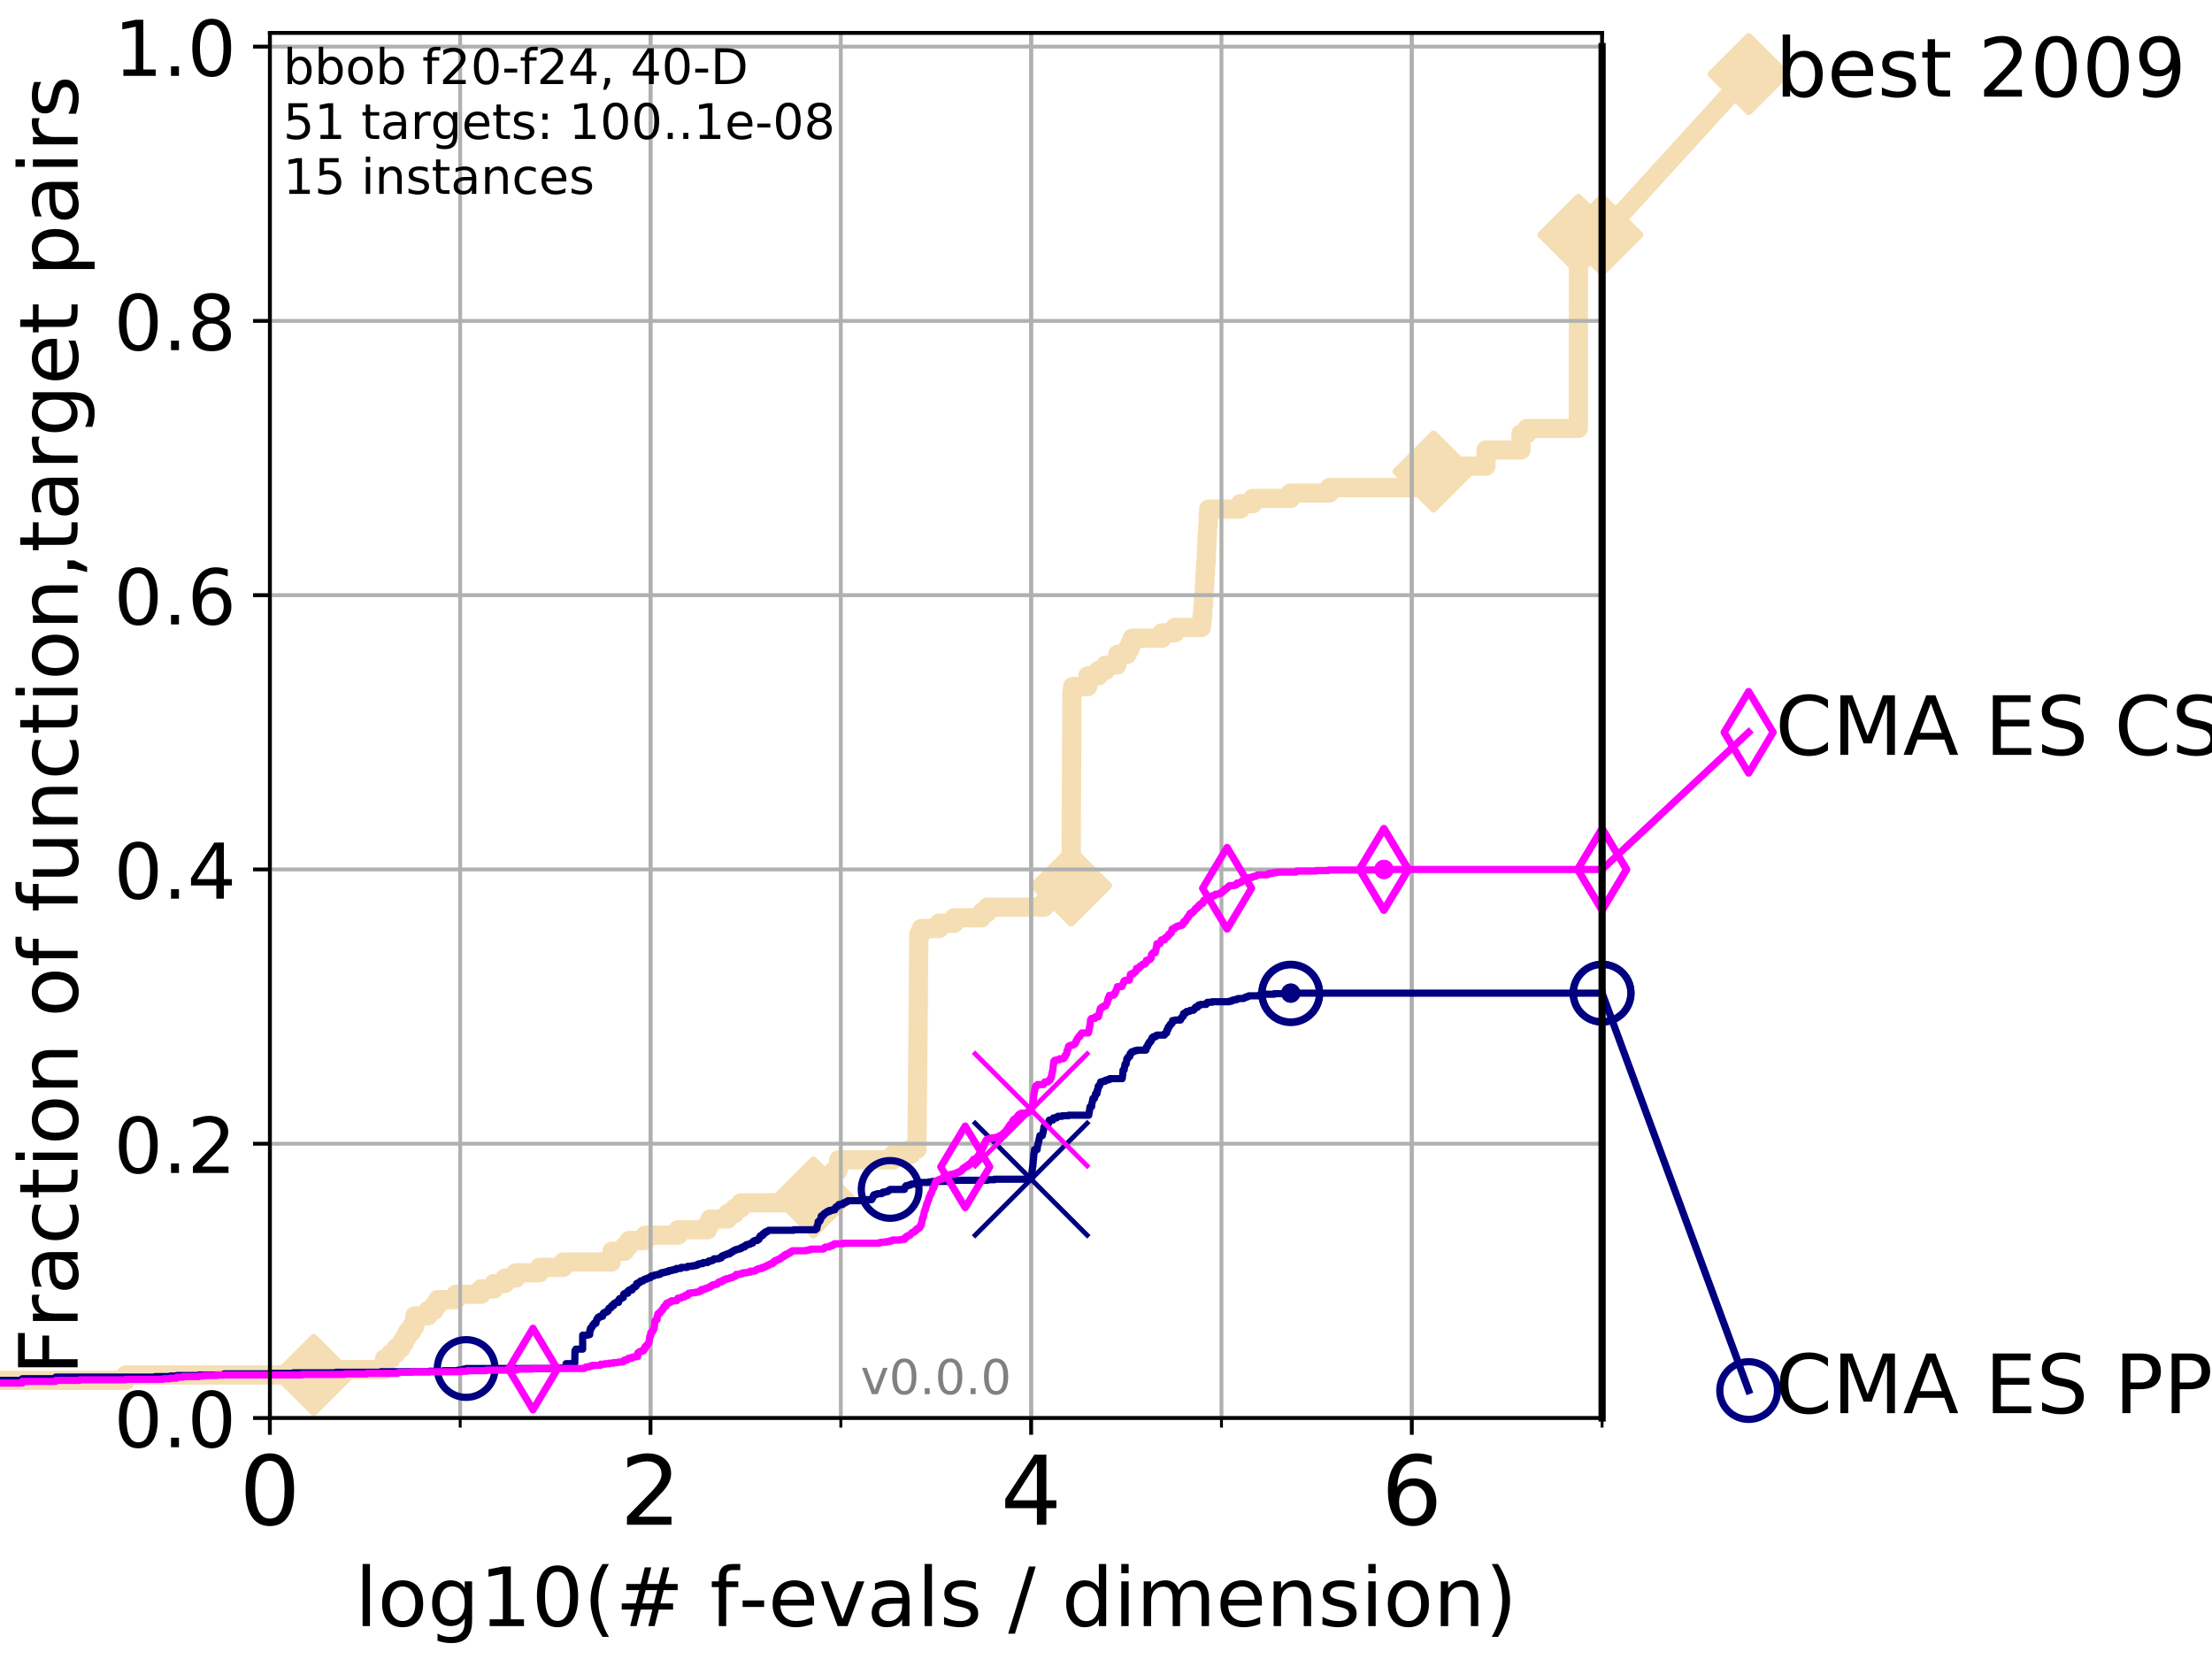<?xml version="1.0" encoding="utf-8" standalone="no"?>
<!DOCTYPE svg PUBLIC "-//W3C//DTD SVG 1.1//EN"
  "http://www.w3.org/Graphics/SVG/1.1/DTD/svg11.dtd">
<!-- Created with matplotlib (http://matplotlib.org/) -->
<svg height="345pt" version="1.1" viewBox="0 0 460 345" width="460pt" xmlns="http://www.w3.org/2000/svg" xmlns:xlink="http://www.w3.org/1999/xlink">
 <defs>
  <style type="text/css">
*{stroke-linecap:butt;stroke-linejoin:round;}
  </style>
 </defs>
 <g id="figure_1">
  <g id="patch_1">
   <path d="M 0 345.6 
L 460.8 345.6 
L 460.8 0 
L 0 0 
z
" style="fill:#ffffff;"/>
  </g>
  <g id="axes_1">
   <g id="patch_2">
    <path d="M 56.12 294.88 
L 333.168 294.88 
L 333.168 6.845 
L 56.12 6.845 
z
" style="fill:#ffffff;"/>
   </g>
   <g id="line2d_1">
    <path d="M -1 287.051 
L 26.161 287.051 
L 26.161 285.933 
L 65.241 285.933 
L 65.241 284.815 
L 79.949 284.815 
L 79.949 282.578 
L 81.291 282.578 
L 81.291 281.46 
L 82.351 281.46 
L 82.351 280.341 
L 83.437 280.341 
L 83.437 279.223 
L 84.124 279.223 
L 84.124 278.105 
L 84.704 278.105 
L 84.704 276.986 
L 85.578 276.986 
L 85.578 275.868 
L 86.261 275.868 
L 86.261 273.631 
L 89.006 273.631 
L 89.006 272.513 
L 90.289 272.513 
L 90.289 271.394 
L 91.038 271.394 
L 91.038 270.276 
L 94.817 270.276 
L 94.817 269.158 
L 100.042 269.158 
L 100.042 268.039 
L 102.753 268.039 
L 102.753 266.921 
L 104.995 266.921 
L 104.995 265.803 
L 107.265 265.803 
L 107.265 264.684 
L 112.188 264.684 
L 112.188 263.566 
L 117.133 263.566 
L 117.133 262.447 
L 127.108 262.447 
L 127.108 261.329 
L 127.266 261.329 
L 127.266 260.211 
L 129.914 260.211 
L 129.914 259.092 
L 130.84 259.092 
L 130.84 257.974 
L 134.195 257.974 
L 134.195 256.856 
L 141.005 256.856 
L 141.005 255.737 
L 147.124 255.737 
L 147.124 254.619 
L 147.686 254.619 
L 147.686 253.501 
L 151.318 253.501 
L 151.318 252.382 
L 152.767 252.382 
L 152.767 251.264 
L 154.052 251.264 
L 154.052 250.145 
L 163.897 250.145 
L 163.897 249.027 
L 169.163 249.027 
L 169.163 247.909 
L 170.423 247.909 
L 170.423 246.79 
L 172.755 246.79 
L 172.775 244.554 
L 173.408 244.554 
L 173.408 243.435 
L 174.277 243.435 
L 174.277 242.317 
L 174.421 242.317 
L 174.421 241.199 
L 185.763 241.199 
L 185.763 240.08 
L 189.384 240.08 
L 189.384 238.962 
L 190.69 238.962 
L 190.793 225.541 
L 190.814 225.541 
L 190.92 213.239 
L 190.927 213.239 
L 191.021 198.701 
L 191.04 198.701 
L 191.073 194.227 
L 191.574 194.227 
L 191.574 193.109 
L 195.293 193.109 
L 195.293 191.99 
L 198.428 191.99 
L 198.428 190.872 
L 204.105 190.872 
L 204.105 189.754 
L 205.33 189.754 
L 205.33 188.635 
L 217.163 188.635 
L 217.163 187.517 
L 222.728 187.517 
L 222.828 160.676 
L 222.841 160.676 
L 222.907 143.901 
L 223.064 143.901 
L 223.064 142.782 
L 226.204 142.782 
L 226.234 140.546 
L 228.425 140.546 
L 228.425 139.427 
L 229.915 139.427 
L 229.915 138.309 
L 232.252 138.309 
L 232.252 137.191 
L 232.437 137.191 
L 232.437 136.072 
L 234.408 136.072 
L 234.408 134.954 
L 234.99 134.954 
L 234.99 133.836 
L 235.455 133.836 
L 235.455 132.717 
L 241.631 132.717 
L 241.631 131.599 
L 244.317 131.599 
L 244.317 130.48 
L 249.842 130.48 
L 249.842 129.362 
L 249.959 129.362 
L 249.959 128.244 
L 250.095 128.244 
L 250.151 126.007 
L 250.255 126.007 
L 250.339 123.77 
L 250.401 123.77 
L 250.483 121.534 
L 250.546 121.534 
L 250.615 119.297 
L 250.665 119.297 
L 250.738 117.06 
L 250.817 117.06 
L 250.917 113.705 
L 250.968 113.705 
L 251.017 111.468 
L 251.092 111.468 
L 251.163 109.231 
L 251.225 109.231 
L 251.283 106.995 
L 251.357 106.995 
L 251.357 105.876 
L 257.928 105.876 
L 257.928 104.758 
L 260.53 104.758 
L 260.53 103.64 
L 268.405 103.64 
L 268.405 102.521 
L 276.474 102.521 
L 276.474 101.403 
L 294.223 101.403 
L 294.223 100.285 
L 294.807 100.285 
L 294.807 99.166 
L 298.121 99.166 
L 298.121 98.048 
L 302.176 98.048 
L 302.176 96.929 
L 309.022 96.929 
L 309.027 93.574 
L 316.279 93.574 
L 316.284 90.219 
L 317.542 90.219 
L 317.542 89.101 
L 328.232 89.101 
L 328.25 48.84 
L 333.168 48.84 
L 333.168 48.84 
" style="fill:none;stroke:#f5deb3;stroke-linecap:square;stroke-width:4;"/>
   </g>
   <g id="line2d_2">
    <defs>
     <path d="M -0 7.778 
L 7.778 0 
L 0 -7.778 
L -7.778 -0 
z
" id="m76853e3fcb" style="stroke:#f5deb3;stroke-linejoin:miter;stroke-width:1.5;"/>
    </defs>
    <g>
     <use style="fill:#f5deb3;stroke:#f5deb3;stroke-linejoin:miter;stroke-width:1.5;" x="65.241" xlink:href="#m76853e3fcb" y="285.933"/>
     <use style="fill:#f5deb3;stroke:#f5deb3;stroke-linejoin:miter;stroke-width:1.5;" x="169.163" xlink:href="#m76853e3fcb" y="249.027"/>
     <use style="fill:#f5deb3;stroke:#f5deb3;stroke-linejoin:miter;stroke-width:1.5;" x="222.731" xlink:href="#m76853e3fcb" y="184.162"/>
     <use style="fill:#f5deb3;stroke:#f5deb3;stroke-linejoin:miter;stroke-width:1.5;" x="298.121" xlink:href="#m76853e3fcb" y="98.048"/>
     <use style="fill:#f5deb3;stroke:#f5deb3;stroke-linejoin:miter;stroke-width:1.5;" x="328.25" xlink:href="#m76853e3fcb" y="48.84"/>
     <use style="fill:#f5deb3;stroke:#f5deb3;stroke-linejoin:miter;stroke-width:1.5;" x="333.168" xlink:href="#m76853e3fcb" y="48.84"/>
    </g>
   </g>
   <g id="line2d_3">
    <path style="fill:none;stroke:#f5deb3;stroke-linecap:square;stroke-width:4;"/>
    <g/>
   </g>
   <g id="line2d_4">
    <path d="M 333.168 48.84 
L 363.643 15.401 
" style="fill:none;stroke:#f5deb3;stroke-linecap:square;stroke-width:4;"/>
    <g>
     <use style="fill:#f5deb3;stroke:#f5deb3;stroke-linejoin:miter;stroke-width:1.5;" x="333.168" xlink:href="#m76853e3fcb" y="48.84"/>
     <use style="fill:#f5deb3;stroke:#f5deb3;stroke-linejoin:miter;stroke-width:1.5;" x="363.643" xlink:href="#m76853e3fcb" y="15.401"/>
    </g>
   </g>
   <g id="matplotlib.axis_1">
    <g id="xtick_1">
     <g id="line2d_5">
      <path clip-path="url(#p6bfaea6a4d)" d="M 56.12 294.88 
L 56.12 6.845 
" style="fill:none;stroke:#b0b0b0;stroke-linecap:square;stroke-width:0.8;"/>
     </g>
     <g id="line2d_6">
      <defs>
       <path d="M 0 0 
L 0 3.5 
" id="m1c563607d5" style="stroke:#000000;stroke-width:0.8;"/>
      </defs>
      <g>
       <use style="stroke:#000000;stroke-width:0.8;" x="56.12" xlink:href="#m1c563607d5" y="294.88"/>
      </g>
     </g>
     <g id="text_1">
      <!-- 0 -->
      <defs>
       <path d="M 31.781 66.406 
Q 24.172 66.406 20.328 58.906 
Q 16.5 51.422 16.5 36.375 
Q 16.5 21.391 20.328 13.891 
Q 24.172 6.391 31.781 6.391 
Q 39.453 6.391 43.281 13.891 
Q 47.125 21.391 47.125 36.375 
Q 47.125 51.422 43.281 58.906 
Q 39.453 66.406 31.781 66.406 
z
M 31.781 74.219 
Q 44.047 74.219 50.516 64.516 
Q 56.984 54.828 56.984 36.375 
Q 56.984 17.969 50.516 8.266 
Q 44.047 -1.422 31.781 -1.422 
Q 19.531 -1.422 13.062 8.266 
Q 6.594 17.969 6.594 36.375 
Q 6.594 54.828 13.062 64.516 
Q 19.531 74.219 31.781 74.219 
z
" id="DejaVuSans-30"/>
      </defs>
      <g transform="translate(49.758 317.077)scale(0.2 -0.2)">
       <use xlink:href="#DejaVuSans-30"/>
      </g>
     </g>
    </g>
    <g id="xtick_2">
     <g id="line2d_7">
      <path clip-path="url(#p6bfaea6a4d)" d="M 135.277 294.88 
L 135.277 6.845 
" style="fill:none;stroke:#b0b0b0;stroke-linecap:square;stroke-width:0.8;"/>
     </g>
     <g id="line2d_8">
      <g>
       <use style="stroke:#000000;stroke-width:0.8;" x="135.277" xlink:href="#m1c563607d5" y="294.88"/>
      </g>
     </g>
     <g id="text_2">
      <!-- 2 -->
      <defs>
       <path d="M 19.188 8.297 
L 53.609 8.297 
L 53.609 0 
L 7.328 0 
L 7.328 8.297 
Q 12.938 14.109 22.625 23.891 
Q 32.328 33.688 34.812 36.531 
Q 39.547 41.844 41.422 45.531 
Q 43.312 49.219 43.312 52.781 
Q 43.312 58.594 39.234 62.25 
Q 35.156 65.922 28.609 65.922 
Q 23.969 65.922 18.812 64.312 
Q 13.672 62.703 7.812 59.422 
L 7.812 69.391 
Q 13.766 71.781 18.938 73 
Q 24.125 74.219 28.422 74.219 
Q 39.75 74.219 46.484 68.547 
Q 53.219 62.891 53.219 53.422 
Q 53.219 48.922 51.531 44.891 
Q 49.859 40.875 45.406 35.406 
Q 44.188 33.984 37.641 27.219 
Q 31.109 20.453 19.188 8.297 
z
" id="DejaVuSans-32"/>
      </defs>
      <g transform="translate(128.914 317.077)scale(0.2 -0.2)">
       <use xlink:href="#DejaVuSans-32"/>
      </g>
     </g>
    </g>
    <g id="xtick_3">
     <g id="line2d_9">
      <path clip-path="url(#p6bfaea6a4d)" d="M 214.433 294.88 
L 214.433 6.845 
" style="fill:none;stroke:#b0b0b0;stroke-linecap:square;stroke-width:0.8;"/>
     </g>
     <g id="line2d_10">
      <g>
       <use style="stroke:#000000;stroke-width:0.8;" x="214.433" xlink:href="#m1c563607d5" y="294.88"/>
      </g>
     </g>
     <g id="text_3">
      <!-- 4 -->
      <defs>
       <path d="M 37.797 64.312 
L 12.891 25.391 
L 37.797 25.391 
z
M 35.203 72.906 
L 47.609 72.906 
L 47.609 25.391 
L 58.016 25.391 
L 58.016 17.188 
L 47.609 17.188 
L 47.609 0 
L 37.797 0 
L 37.797 17.188 
L 4.891 17.188 
L 4.891 26.703 
z
" id="DejaVuSans-34"/>
      </defs>
      <g transform="translate(208.071 317.077)scale(0.2 -0.2)">
       <use xlink:href="#DejaVuSans-34"/>
      </g>
     </g>
    </g>
    <g id="xtick_4">
     <g id="line2d_11">
      <path clip-path="url(#p6bfaea6a4d)" d="M 293.59 294.88 
L 293.59 6.845 
" style="fill:none;stroke:#b0b0b0;stroke-linecap:square;stroke-width:0.8;"/>
     </g>
     <g id="line2d_12">
      <g>
       <use style="stroke:#000000;stroke-width:0.8;" x="293.59" xlink:href="#m1c563607d5" y="294.88"/>
      </g>
     </g>
     <g id="text_4">
      <!-- 6 -->
      <defs>
       <path d="M 33.016 40.375 
Q 26.375 40.375 22.484 35.828 
Q 18.609 31.297 18.609 23.391 
Q 18.609 15.531 22.484 10.953 
Q 26.375 6.391 33.016 6.391 
Q 39.656 6.391 43.531 10.953 
Q 47.406 15.531 47.406 23.391 
Q 47.406 31.297 43.531 35.828 
Q 39.656 40.375 33.016 40.375 
z
M 52.594 71.297 
L 52.594 62.312 
Q 48.875 64.062 45.094 64.984 
Q 41.312 65.922 37.594 65.922 
Q 27.828 65.922 22.672 59.328 
Q 17.531 52.734 16.797 39.406 
Q 19.672 43.656 24.016 45.922 
Q 28.375 48.188 33.594 48.188 
Q 44.578 48.188 50.953 41.516 
Q 57.328 34.859 57.328 23.391 
Q 57.328 12.156 50.688 5.359 
Q 44.047 -1.422 33.016 -1.422 
Q 20.359 -1.422 13.672 8.266 
Q 6.984 17.969 6.984 36.375 
Q 6.984 53.656 15.188 63.938 
Q 23.391 74.219 37.203 74.219 
Q 40.922 74.219 44.703 73.484 
Q 48.484 72.75 52.594 71.297 
z
" id="DejaVuSans-36"/>
      </defs>
      <g transform="translate(287.227 317.077)scale(0.2 -0.2)">
       <use xlink:href="#DejaVuSans-36"/>
      </g>
     </g>
    </g>
    <g id="xtick_5">
     <g id="line2d_13">
      <path clip-path="url(#p6bfaea6a4d)" d="M 56.12 294.88 
L 56.12 6.845 
" style="fill:none;stroke:#b0b0b0;stroke-linecap:square;stroke-width:0.8;"/>
     </g>
     <g id="line2d_14">
      <defs>
       <path d="M 0 0 
L 0 2 
" id="m57963f7f9b" style="stroke:#000000;stroke-width:0.6;"/>
      </defs>
      <g>
       <use style="stroke:#000000;stroke-width:0.6;" x="56.12" xlink:href="#m57963f7f9b" y="294.88"/>
      </g>
     </g>
    </g>
    <g id="xtick_6">
     <g id="line2d_15">
      <path clip-path="url(#p6bfaea6a4d)" d="M 95.698 294.88 
L 95.698 6.845 
" style="fill:none;stroke:#b0b0b0;stroke-linecap:square;stroke-width:0.8;"/>
     </g>
     <g id="line2d_16">
      <g>
       <use style="stroke:#000000;stroke-width:0.6;" x="95.698" xlink:href="#m57963f7f9b" y="294.88"/>
      </g>
     </g>
    </g>
    <g id="xtick_7">
     <g id="line2d_17">
      <path clip-path="url(#p6bfaea6a4d)" d="M 135.277 294.88 
L 135.277 6.845 
" style="fill:none;stroke:#b0b0b0;stroke-linecap:square;stroke-width:0.8;"/>
     </g>
     <g id="line2d_18">
      <g>
       <use style="stroke:#000000;stroke-width:0.6;" x="135.277" xlink:href="#m57963f7f9b" y="294.88"/>
      </g>
     </g>
    </g>
    <g id="xtick_8">
     <g id="line2d_19">
      <path clip-path="url(#p6bfaea6a4d)" d="M 174.855 294.88 
L 174.855 6.845 
" style="fill:none;stroke:#b0b0b0;stroke-linecap:square;stroke-width:0.8;"/>
     </g>
     <g id="line2d_20">
      <g>
       <use style="stroke:#000000;stroke-width:0.6;" x="174.855" xlink:href="#m57963f7f9b" y="294.88"/>
      </g>
     </g>
    </g>
    <g id="xtick_9">
     <g id="line2d_21">
      <path clip-path="url(#p6bfaea6a4d)" d="M 214.433 294.88 
L 214.433 6.845 
" style="fill:none;stroke:#b0b0b0;stroke-linecap:square;stroke-width:0.8;"/>
     </g>
     <g id="line2d_22">
      <g>
       <use style="stroke:#000000;stroke-width:0.6;" x="214.433" xlink:href="#m57963f7f9b" y="294.88"/>
      </g>
     </g>
    </g>
    <g id="xtick_10">
     <g id="line2d_23">
      <path clip-path="url(#p6bfaea6a4d)" d="M 254.011 294.88 
L 254.011 6.845 
" style="fill:none;stroke:#b0b0b0;stroke-linecap:square;stroke-width:0.8;"/>
     </g>
     <g id="line2d_24">
      <g>
       <use style="stroke:#000000;stroke-width:0.6;" x="254.011" xlink:href="#m57963f7f9b" y="294.88"/>
      </g>
     </g>
    </g>
    <g id="xtick_11">
     <g id="line2d_25">
      <path clip-path="url(#p6bfaea6a4d)" d="M 293.59 294.88 
L 293.59 6.845 
" style="fill:none;stroke:#b0b0b0;stroke-linecap:square;stroke-width:0.8;"/>
     </g>
     <g id="line2d_26">
      <g>
       <use style="stroke:#000000;stroke-width:0.6;" x="293.59" xlink:href="#m57963f7f9b" y="294.88"/>
      </g>
     </g>
    </g>
    <g id="xtick_12">
     <g id="line2d_27">
      <path clip-path="url(#p6bfaea6a4d)" d="M 333.168 294.88 
L 333.168 6.845 
" style="fill:none;stroke:#b0b0b0;stroke-linecap:square;stroke-width:0.8;"/>
     </g>
     <g id="line2d_28">
      <g>
       <use style="stroke:#000000;stroke-width:0.6;" x="333.168" xlink:href="#m57963f7f9b" y="294.88"/>
      </g>
     </g>
    </g>
    <g id="text_5">
     <!-- log10(# f-evals / dimension) -->
     <defs>
      <path d="M 9.422 75.984 
L 18.406 75.984 
L 18.406 0 
L 9.422 0 
z
" id="DejaVuSans-6c"/>
      <path d="M 30.609 48.391 
Q 23.391 48.391 19.188 42.75 
Q 14.984 37.109 14.984 27.297 
Q 14.984 17.484 19.156 11.844 
Q 23.344 6.203 30.609 6.203 
Q 37.797 6.203 41.984 11.859 
Q 46.188 17.531 46.188 27.297 
Q 46.188 37.016 41.984 42.703 
Q 37.797 48.391 30.609 48.391 
z
M 30.609 56 
Q 42.328 56 49.016 48.375 
Q 55.719 40.766 55.719 27.297 
Q 55.719 13.875 49.016 6.219 
Q 42.328 -1.422 30.609 -1.422 
Q 18.844 -1.422 12.172 6.219 
Q 5.516 13.875 5.516 27.297 
Q 5.516 40.766 12.172 48.375 
Q 18.844 56 30.609 56 
z
" id="DejaVuSans-6f"/>
      <path d="M 45.406 27.984 
Q 45.406 37.75 41.375 43.109 
Q 37.359 48.484 30.078 48.484 
Q 22.859 48.484 18.828 43.109 
Q 14.797 37.75 14.797 27.984 
Q 14.797 18.266 18.828 12.891 
Q 22.859 7.516 30.078 7.516 
Q 37.359 7.516 41.375 12.891 
Q 45.406 18.266 45.406 27.984 
z
M 54.391 6.781 
Q 54.391 -7.172 48.188 -13.984 
Q 42 -20.797 29.203 -20.797 
Q 24.469 -20.797 20.266 -20.094 
Q 16.062 -19.391 12.109 -17.922 
L 12.109 -9.188 
Q 16.062 -11.328 19.922 -12.344 
Q 23.781 -13.375 27.781 -13.375 
Q 36.625 -13.375 41.016 -8.766 
Q 45.406 -4.156 45.406 5.172 
L 45.406 9.625 
Q 42.625 4.781 38.281 2.391 
Q 33.938 0 27.875 0 
Q 17.828 0 11.672 7.656 
Q 5.516 15.328 5.516 27.984 
Q 5.516 40.672 11.672 48.328 
Q 17.828 56 27.875 56 
Q 33.938 56 38.281 53.609 
Q 42.625 51.219 45.406 46.391 
L 45.406 54.688 
L 54.391 54.688 
z
" id="DejaVuSans-67"/>
      <path d="M 12.406 8.297 
L 28.516 8.297 
L 28.516 63.922 
L 10.984 60.406 
L 10.984 69.391 
L 28.422 72.906 
L 38.281 72.906 
L 38.281 8.297 
L 54.391 8.297 
L 54.391 0 
L 12.406 0 
z
" id="DejaVuSans-31"/>
      <path d="M 31 75.875 
Q 24.469 64.656 21.281 53.656 
Q 18.109 42.672 18.109 31.391 
Q 18.109 20.125 21.312 9.062 
Q 24.516 -2 31 -13.188 
L 23.188 -13.188 
Q 15.875 -1.703 12.234 9.375 
Q 8.594 20.453 8.594 31.391 
Q 8.594 42.281 12.203 53.312 
Q 15.828 64.359 23.188 75.875 
z
" id="DejaVuSans-28"/>
      <path d="M 51.125 44 
L 36.922 44 
L 32.812 27.688 
L 47.125 27.688 
z
M 43.797 71.781 
L 38.719 51.516 
L 52.984 51.516 
L 58.109 71.781 
L 65.922 71.781 
L 60.891 51.516 
L 76.125 51.516 
L 76.125 44 
L 58.984 44 
L 54.984 27.688 
L 70.516 27.688 
L 70.516 20.219 
L 53.078 20.219 
L 48 0 
L 40.188 0 
L 45.219 20.219 
L 30.906 20.219 
L 25.875 0 
L 18.016 0 
L 23.094 20.219 
L 7.719 20.219 
L 7.719 27.688 
L 24.906 27.688 
L 29 44 
L 13.281 44 
L 13.281 51.516 
L 30.906 51.516 
L 35.891 71.781 
z
" id="DejaVuSans-23"/>
      <path id="DejaVuSans-20"/>
      <path d="M 37.109 75.984 
L 37.109 68.5 
L 28.516 68.5 
Q 23.688 68.5 21.797 66.547 
Q 19.922 64.594 19.922 59.516 
L 19.922 54.688 
L 34.719 54.688 
L 34.719 47.703 
L 19.922 47.703 
L 19.922 0 
L 10.891 0 
L 10.891 47.703 
L 2.297 47.703 
L 2.297 54.688 
L 10.891 54.688 
L 10.891 58.5 
Q 10.891 67.625 15.141 71.797 
Q 19.391 75.984 28.609 75.984 
z
" id="DejaVuSans-66"/>
      <path d="M 4.891 31.391 
L 31.203 31.391 
L 31.203 23.391 
L 4.891 23.391 
z
" id="DejaVuSans-2d"/>
      <path d="M 56.203 29.594 
L 56.203 25.203 
L 14.891 25.203 
Q 15.484 15.922 20.484 11.062 
Q 25.484 6.203 34.422 6.203 
Q 39.594 6.203 44.453 7.469 
Q 49.312 8.734 54.109 11.281 
L 54.109 2.781 
Q 49.266 0.734 44.188 -0.344 
Q 39.109 -1.422 33.891 -1.422 
Q 20.797 -1.422 13.156 6.188 
Q 5.516 13.812 5.516 26.812 
Q 5.516 40.234 12.766 48.109 
Q 20.016 56 32.328 56 
Q 43.359 56 49.781 48.891 
Q 56.203 41.797 56.203 29.594 
z
M 47.219 32.234 
Q 47.125 39.594 43.094 43.984 
Q 39.062 48.391 32.422 48.391 
Q 24.906 48.391 20.391 44.141 
Q 15.875 39.891 15.188 32.172 
z
" id="DejaVuSans-65"/>
      <path d="M 2.984 54.688 
L 12.5 54.688 
L 29.594 8.797 
L 46.688 54.688 
L 56.203 54.688 
L 35.688 0 
L 23.484 0 
z
" id="DejaVuSans-76"/>
      <path d="M 34.281 27.484 
Q 23.391 27.484 19.188 25 
Q 14.984 22.516 14.984 16.5 
Q 14.984 11.719 18.141 8.906 
Q 21.297 6.109 26.703 6.109 
Q 34.188 6.109 38.703 11.406 
Q 43.219 16.703 43.219 25.484 
L 43.219 27.484 
z
M 52.203 31.203 
L 52.203 0 
L 43.219 0 
L 43.219 8.297 
Q 40.141 3.328 35.547 0.953 
Q 30.953 -1.422 24.312 -1.422 
Q 15.922 -1.422 10.953 3.297 
Q 6 8.016 6 15.922 
Q 6 25.141 12.172 29.828 
Q 18.359 34.516 30.609 34.516 
L 43.219 34.516 
L 43.219 35.406 
Q 43.219 41.609 39.141 45 
Q 35.062 48.391 27.688 48.391 
Q 23 48.391 18.547 47.266 
Q 14.109 46.141 10.016 43.891 
L 10.016 52.203 
Q 14.938 54.109 19.578 55.047 
Q 24.219 56 28.609 56 
Q 40.484 56 46.344 49.844 
Q 52.203 43.703 52.203 31.203 
z
" id="DejaVuSans-61"/>
      <path d="M 44.281 53.078 
L 44.281 44.578 
Q 40.484 46.531 36.375 47.5 
Q 32.281 48.484 27.875 48.484 
Q 21.188 48.484 17.844 46.438 
Q 14.5 44.391 14.5 40.281 
Q 14.5 37.156 16.891 35.375 
Q 19.281 33.594 26.516 31.984 
L 29.594 31.297 
Q 39.156 29.25 43.188 25.516 
Q 47.219 21.781 47.219 15.094 
Q 47.219 7.469 41.188 3.016 
Q 35.156 -1.422 24.609 -1.422 
Q 20.219 -1.422 15.453 -0.562 
Q 10.688 0.297 5.422 2 
L 5.422 11.281 
Q 10.406 8.688 15.234 7.391 
Q 20.062 6.109 24.812 6.109 
Q 31.156 6.109 34.562 8.281 
Q 37.984 10.453 37.984 14.406 
Q 37.984 18.062 35.516 20.016 
Q 33.062 21.969 24.703 23.781 
L 21.578 24.516 
Q 13.234 26.266 9.516 29.906 
Q 5.812 33.547 5.812 39.891 
Q 5.812 47.609 11.281 51.797 
Q 16.75 56 26.812 56 
Q 31.781 56 36.172 55.266 
Q 40.578 54.547 44.281 53.078 
z
" id="DejaVuSans-73"/>
      <path d="M 25.391 72.906 
L 33.688 72.906 
L 8.297 -9.281 
L 0 -9.281 
z
" id="DejaVuSans-2f"/>
      <path d="M 45.406 46.391 
L 45.406 75.984 
L 54.391 75.984 
L 54.391 0 
L 45.406 0 
L 45.406 8.203 
Q 42.578 3.328 38.25 0.953 
Q 33.938 -1.422 27.875 -1.422 
Q 17.969 -1.422 11.734 6.484 
Q 5.516 14.406 5.516 27.297 
Q 5.516 40.188 11.734 48.094 
Q 17.969 56 27.875 56 
Q 33.938 56 38.25 53.625 
Q 42.578 51.266 45.406 46.391 
z
M 14.797 27.297 
Q 14.797 17.391 18.875 11.75 
Q 22.953 6.109 30.078 6.109 
Q 37.203 6.109 41.297 11.75 
Q 45.406 17.391 45.406 27.297 
Q 45.406 37.203 41.297 42.844 
Q 37.203 48.484 30.078 48.484 
Q 22.953 48.484 18.875 42.844 
Q 14.797 37.203 14.797 27.297 
z
" id="DejaVuSans-64"/>
      <path d="M 9.422 54.688 
L 18.406 54.688 
L 18.406 0 
L 9.422 0 
z
M 9.422 75.984 
L 18.406 75.984 
L 18.406 64.594 
L 9.422 64.594 
z
" id="DejaVuSans-69"/>
      <path d="M 52 44.188 
Q 55.375 50.25 60.062 53.125 
Q 64.75 56 71.094 56 
Q 79.641 56 84.281 50.016 
Q 88.922 44.047 88.922 33.016 
L 88.922 0 
L 79.891 0 
L 79.891 32.719 
Q 79.891 40.578 77.094 44.375 
Q 74.312 48.188 68.609 48.188 
Q 61.625 48.188 57.562 43.547 
Q 53.516 38.922 53.516 30.906 
L 53.516 0 
L 44.484 0 
L 44.484 32.719 
Q 44.484 40.625 41.703 44.406 
Q 38.922 48.188 33.109 48.188 
Q 26.219 48.188 22.156 43.531 
Q 18.109 38.875 18.109 30.906 
L 18.109 0 
L 9.078 0 
L 9.078 54.688 
L 18.109 54.688 
L 18.109 46.188 
Q 21.188 51.219 25.484 53.609 
Q 29.781 56 35.688 56 
Q 41.656 56 45.828 52.969 
Q 50 49.953 52 44.188 
z
" id="DejaVuSans-6d"/>
      <path d="M 54.891 33.016 
L 54.891 0 
L 45.906 0 
L 45.906 32.719 
Q 45.906 40.484 42.875 44.328 
Q 39.844 48.188 33.797 48.188 
Q 26.516 48.188 22.312 43.547 
Q 18.109 38.922 18.109 30.906 
L 18.109 0 
L 9.078 0 
L 9.078 54.688 
L 18.109 54.688 
L 18.109 46.188 
Q 21.344 51.125 25.703 53.562 
Q 30.078 56 35.797 56 
Q 45.219 56 50.047 50.172 
Q 54.891 44.344 54.891 33.016 
z
" id="DejaVuSans-6e"/>
      <path d="M 8.016 75.875 
L 15.828 75.875 
Q 23.141 64.359 26.781 53.312 
Q 30.422 42.281 30.422 31.391 
Q 30.422 20.453 26.781 9.375 
Q 23.141 -1.703 15.828 -13.188 
L 8.016 -13.188 
Q 14.5 -2 17.703 9.062 
Q 20.906 20.125 20.906 31.391 
Q 20.906 42.672 17.703 53.656 
Q 14.5 64.656 8.016 75.875 
z
" id="DejaVuSans-29"/>
     </defs>
     <g transform="translate(73.803 338.154)scale(0.17 -0.17)">
      <use xlink:href="#DejaVuSans-6c"/>
      <use x="27.783" xlink:href="#DejaVuSans-6f"/>
      <use x="88.965" xlink:href="#DejaVuSans-67"/>
      <use x="152.441" xlink:href="#DejaVuSans-31"/>
      <use x="216.064" xlink:href="#DejaVuSans-30"/>
      <use x="279.688" xlink:href="#DejaVuSans-28"/>
      <use x="318.701" xlink:href="#DejaVuSans-23"/>
      <use x="402.49" xlink:href="#DejaVuSans-20"/>
      <use x="434.277" xlink:href="#DejaVuSans-66"/>
      <use x="469.404" xlink:href="#DejaVuSans-2d"/>
      <use x="505.488" xlink:href="#DejaVuSans-65"/>
      <use x="567.012" xlink:href="#DejaVuSans-76"/>
      <use x="626.191" xlink:href="#DejaVuSans-61"/>
      <use x="687.471" xlink:href="#DejaVuSans-6c"/>
      <use x="715.254" xlink:href="#DejaVuSans-73"/>
      <use x="767.354" xlink:href="#DejaVuSans-20"/>
      <use x="799.141" xlink:href="#DejaVuSans-2f"/>
      <use x="832.832" xlink:href="#DejaVuSans-20"/>
      <use x="864.619" xlink:href="#DejaVuSans-64"/>
      <use x="928.096" xlink:href="#DejaVuSans-69"/>
      <use x="955.879" xlink:href="#DejaVuSans-6d"/>
      <use x="1053.291" xlink:href="#DejaVuSans-65"/>
      <use x="1114.814" xlink:href="#DejaVuSans-6e"/>
      <use x="1178.193" xlink:href="#DejaVuSans-73"/>
      <use x="1230.293" xlink:href="#DejaVuSans-69"/>
      <use x="1258.076" xlink:href="#DejaVuSans-6f"/>
      <use x="1319.258" xlink:href="#DejaVuSans-6e"/>
      <use x="1382.637" xlink:href="#DejaVuSans-29"/>
     </g>
    </g>
   </g>
   <g id="matplotlib.axis_2">
    <g id="ytick_1">
     <g id="line2d_29">
      <path clip-path="url(#p6bfaea6a4d)" d="M 56.12 294.88 
L 333.168 294.88 
" style="fill:none;stroke:#b0b0b0;stroke-linecap:square;stroke-width:0.8;"/>
     </g>
     <g id="line2d_30">
      <defs>
       <path d="M 0 0 
L -3.5 0 
" id="md05c468b94" style="stroke:#000000;stroke-width:0.8;"/>
      </defs>
      <g>
       <use style="stroke:#000000;stroke-width:0.8;" x="56.12" xlink:href="#md05c468b94" y="294.88"/>
      </g>
     </g>
     <g id="text_6">
      <!-- 0.0 -->
      <defs>
       <path d="M 10.688 12.406 
L 21 12.406 
L 21 0 
L 10.688 0 
z
" id="DejaVuSans-2e"/>
      </defs>
      <g transform="translate(23.675 300.959)scale(0.16 -0.16)">
       <use xlink:href="#DejaVuSans-30"/>
       <use x="63.623" xlink:href="#DejaVuSans-2e"/>
       <use x="95.41" xlink:href="#DejaVuSans-30"/>
      </g>
     </g>
    </g>
    <g id="ytick_2">
     <g id="line2d_31">
      <path clip-path="url(#p6bfaea6a4d)" d="M 56.12 237.843 
L 333.168 237.843 
" style="fill:none;stroke:#b0b0b0;stroke-linecap:square;stroke-width:0.8;"/>
     </g>
     <g id="line2d_32">
      <g>
       <use style="stroke:#000000;stroke-width:0.8;" x="56.12" xlink:href="#md05c468b94" y="237.843"/>
      </g>
     </g>
     <g id="text_7">
      <!-- 0.2 -->
      <g transform="translate(23.675 243.922)scale(0.16 -0.16)">
       <use xlink:href="#DejaVuSans-30"/>
       <use x="63.623" xlink:href="#DejaVuSans-2e"/>
       <use x="95.41" xlink:href="#DejaVuSans-32"/>
      </g>
     </g>
    </g>
    <g id="ytick_3">
     <g id="line2d_33">
      <path clip-path="url(#p6bfaea6a4d)" d="M 56.12 180.807 
L 333.168 180.807 
" style="fill:none;stroke:#b0b0b0;stroke-linecap:square;stroke-width:0.8;"/>
     </g>
     <g id="line2d_34">
      <g>
       <use style="stroke:#000000;stroke-width:0.8;" x="56.12" xlink:href="#md05c468b94" y="180.807"/>
      </g>
     </g>
     <g id="text_8">
      <!-- 0.4 -->
      <g transform="translate(23.675 186.886)scale(0.16 -0.16)">
       <use xlink:href="#DejaVuSans-30"/>
       <use x="63.623" xlink:href="#DejaVuSans-2e"/>
       <use x="95.41" xlink:href="#DejaVuSans-34"/>
      </g>
     </g>
    </g>
    <g id="ytick_4">
     <g id="line2d_35">
      <path clip-path="url(#p6bfaea6a4d)" d="M 56.12 123.77 
L 333.168 123.77 
" style="fill:none;stroke:#b0b0b0;stroke-linecap:square;stroke-width:0.8;"/>
     </g>
     <g id="line2d_36">
      <g>
       <use style="stroke:#000000;stroke-width:0.8;" x="56.12" xlink:href="#md05c468b94" y="123.77"/>
      </g>
     </g>
     <g id="text_9">
      <!-- 0.6 -->
      <g transform="translate(23.675 129.849)scale(0.16 -0.16)">
       <use xlink:href="#DejaVuSans-30"/>
       <use x="63.623" xlink:href="#DejaVuSans-2e"/>
       <use x="95.41" xlink:href="#DejaVuSans-36"/>
      </g>
     </g>
    </g>
    <g id="ytick_5">
     <g id="line2d_37">
      <path clip-path="url(#p6bfaea6a4d)" d="M 56.12 66.734 
L 333.168 66.734 
" style="fill:none;stroke:#b0b0b0;stroke-linecap:square;stroke-width:0.8;"/>
     </g>
     <g id="line2d_38">
      <g>
       <use style="stroke:#000000;stroke-width:0.8;" x="56.12" xlink:href="#md05c468b94" y="66.734"/>
      </g>
     </g>
     <g id="text_10">
      <!-- 0.8 -->
      <defs>
       <path d="M 31.781 34.625 
Q 24.75 34.625 20.719 30.859 
Q 16.703 27.094 16.703 20.516 
Q 16.703 13.922 20.719 10.156 
Q 24.75 6.391 31.781 6.391 
Q 38.812 6.391 42.859 10.172 
Q 46.922 13.969 46.922 20.516 
Q 46.922 27.094 42.891 30.859 
Q 38.875 34.625 31.781 34.625 
z
M 21.922 38.812 
Q 15.578 40.375 12.031 44.719 
Q 8.5 49.078 8.5 55.328 
Q 8.5 64.062 14.719 69.141 
Q 20.953 74.219 31.781 74.219 
Q 42.672 74.219 48.875 69.141 
Q 55.078 64.062 55.078 55.328 
Q 55.078 49.078 51.531 44.719 
Q 48 40.375 41.703 38.812 
Q 48.828 37.156 52.797 32.312 
Q 56.781 27.484 56.781 20.516 
Q 56.781 9.906 50.312 4.234 
Q 43.844 -1.422 31.781 -1.422 
Q 19.734 -1.422 13.25 4.234 
Q 6.781 9.906 6.781 20.516 
Q 6.781 27.484 10.781 32.312 
Q 14.797 37.156 21.922 38.812 
z
M 18.312 54.391 
Q 18.312 48.734 21.844 45.562 
Q 25.391 42.391 31.781 42.391 
Q 38.141 42.391 41.719 45.562 
Q 45.312 48.734 45.312 54.391 
Q 45.312 60.062 41.719 63.234 
Q 38.141 66.406 31.781 66.406 
Q 25.391 66.406 21.844 63.234 
Q 18.312 60.062 18.312 54.391 
z
" id="DejaVuSans-38"/>
      </defs>
      <g transform="translate(23.675 72.812)scale(0.16 -0.16)">
       <use xlink:href="#DejaVuSans-30"/>
       <use x="63.623" xlink:href="#DejaVuSans-2e"/>
       <use x="95.41" xlink:href="#DejaVuSans-38"/>
      </g>
     </g>
    </g>
    <g id="ytick_6">
     <g id="line2d_39">
      <path clip-path="url(#p6bfaea6a4d)" d="M 56.12 9.697 
L 333.168 9.697 
" style="fill:none;stroke:#b0b0b0;stroke-linecap:square;stroke-width:0.8;"/>
     </g>
     <g id="line2d_40">
      <g>
       <use style="stroke:#000000;stroke-width:0.8;" x="56.12" xlink:href="#md05c468b94" y="9.697"/>
      </g>
     </g>
     <g id="text_11">
      <!-- 1.0 -->
      <g transform="translate(23.675 15.776)scale(0.16 -0.16)">
       <use xlink:href="#DejaVuSans-31"/>
       <use x="63.623" xlink:href="#DejaVuSans-2e"/>
       <use x="95.41" xlink:href="#DejaVuSans-30"/>
      </g>
     </g>
    </g>
    <g id="text_12">
     <!-- Fraction of function,target pairs -->
     <defs>
      <path d="M 9.812 72.906 
L 51.703 72.906 
L 51.703 64.594 
L 19.672 64.594 
L 19.672 43.109 
L 48.578 43.109 
L 48.578 34.812 
L 19.672 34.812 
L 19.672 0 
L 9.812 0 
z
" id="DejaVuSans-46"/>
      <path d="M 41.109 46.297 
Q 39.594 47.172 37.812 47.578 
Q 36.031 48 33.891 48 
Q 26.266 48 22.188 43.047 
Q 18.109 38.094 18.109 28.812 
L 18.109 0 
L 9.078 0 
L 9.078 54.688 
L 18.109 54.688 
L 18.109 46.188 
Q 20.953 51.172 25.484 53.578 
Q 30.031 56 36.531 56 
Q 37.453 56 38.578 55.875 
Q 39.703 55.766 41.062 55.516 
z
" id="DejaVuSans-72"/>
      <path d="M 48.781 52.594 
L 48.781 44.188 
Q 44.969 46.297 41.141 47.344 
Q 37.312 48.391 33.406 48.391 
Q 24.656 48.391 19.812 42.844 
Q 14.984 37.312 14.984 27.297 
Q 14.984 17.281 19.812 11.734 
Q 24.656 6.203 33.406 6.203 
Q 37.312 6.203 41.141 7.25 
Q 44.969 8.297 48.781 10.406 
L 48.781 2.094 
Q 45.016 0.344 40.984 -0.531 
Q 36.969 -1.422 32.422 -1.422 
Q 20.062 -1.422 12.781 6.344 
Q 5.516 14.109 5.516 27.297 
Q 5.516 40.672 12.859 48.328 
Q 20.219 56 33.016 56 
Q 37.156 56 41.109 55.141 
Q 45.062 54.297 48.781 52.594 
z
" id="DejaVuSans-63"/>
      <path d="M 18.312 70.219 
L 18.312 54.688 
L 36.812 54.688 
L 36.812 47.703 
L 18.312 47.703 
L 18.312 18.016 
Q 18.312 11.328 20.141 9.422 
Q 21.969 7.516 27.594 7.516 
L 36.812 7.516 
L 36.812 0 
L 27.594 0 
Q 17.188 0 13.234 3.875 
Q 9.281 7.766 9.281 18.016 
L 9.281 47.703 
L 2.688 47.703 
L 2.688 54.688 
L 9.281 54.688 
L 9.281 70.219 
z
" id="DejaVuSans-74"/>
      <path d="M 8.5 21.578 
L 8.5 54.688 
L 17.484 54.688 
L 17.484 21.922 
Q 17.484 14.156 20.5 10.266 
Q 23.531 6.391 29.594 6.391 
Q 36.859 6.391 41.078 11.031 
Q 45.312 15.672 45.312 23.688 
L 45.312 54.688 
L 54.297 54.688 
L 54.297 0 
L 45.312 0 
L 45.312 8.406 
Q 42.047 3.422 37.719 1 
Q 33.406 -1.422 27.688 -1.422 
Q 18.266 -1.422 13.375 4.438 
Q 8.5 10.297 8.5 21.578 
z
M 31.109 56 
z
" id="DejaVuSans-75"/>
      <path d="M 11.719 12.406 
L 22.016 12.406 
L 22.016 4 
L 14.016 -11.625 
L 7.719 -11.625 
L 11.719 4 
z
" id="DejaVuSans-2c"/>
      <path d="M 18.109 8.203 
L 18.109 -20.797 
L 9.078 -20.797 
L 9.078 54.688 
L 18.109 54.688 
L 18.109 46.391 
Q 20.953 51.266 25.266 53.625 
Q 29.594 56 35.594 56 
Q 45.562 56 51.781 48.094 
Q 58.016 40.188 58.016 27.297 
Q 58.016 14.406 51.781 6.484 
Q 45.562 -1.422 35.594 -1.422 
Q 29.594 -1.422 25.266 0.953 
Q 20.953 3.328 18.109 8.203 
z
M 48.688 27.297 
Q 48.688 37.203 44.609 42.844 
Q 40.531 48.484 33.406 48.484 
Q 26.266 48.484 22.188 42.844 
Q 18.109 37.203 18.109 27.297 
Q 18.109 17.391 22.188 11.75 
Q 26.266 6.109 33.406 6.109 
Q 40.531 6.109 44.609 11.75 
Q 48.688 17.391 48.688 27.297 
z
" id="DejaVuSans-70"/>
     </defs>
     <g transform="translate(16.14 286.002)rotate(-90)scale(0.17 -0.17)">
      <use xlink:href="#DejaVuSans-46"/>
      <use x="57.41" xlink:href="#DejaVuSans-72"/>
      <use x="98.523" xlink:href="#DejaVuSans-61"/>
      <use x="159.803" xlink:href="#DejaVuSans-63"/>
      <use x="214.783" xlink:href="#DejaVuSans-74"/>
      <use x="253.992" xlink:href="#DejaVuSans-69"/>
      <use x="281.775" xlink:href="#DejaVuSans-6f"/>
      <use x="342.957" xlink:href="#DejaVuSans-6e"/>
      <use x="406.336" xlink:href="#DejaVuSans-20"/>
      <use x="438.123" xlink:href="#DejaVuSans-6f"/>
      <use x="499.305" xlink:href="#DejaVuSans-66"/>
      <use x="534.51" xlink:href="#DejaVuSans-20"/>
      <use x="566.297" xlink:href="#DejaVuSans-66"/>
      <use x="601.502" xlink:href="#DejaVuSans-75"/>
      <use x="664.881" xlink:href="#DejaVuSans-6e"/>
      <use x="728.26" xlink:href="#DejaVuSans-63"/>
      <use x="783.24" xlink:href="#DejaVuSans-74"/>
      <use x="822.449" xlink:href="#DejaVuSans-69"/>
      <use x="850.232" xlink:href="#DejaVuSans-6f"/>
      <use x="911.414" xlink:href="#DejaVuSans-6e"/>
      <use x="974.793" xlink:href="#DejaVuSans-2c"/>
      <use x="1006.58" xlink:href="#DejaVuSans-74"/>
      <use x="1045.789" xlink:href="#DejaVuSans-61"/>
      <use x="1107.068" xlink:href="#DejaVuSans-72"/>
      <use x="1148.166" xlink:href="#DejaVuSans-67"/>
      <use x="1211.643" xlink:href="#DejaVuSans-65"/>
      <use x="1273.166" xlink:href="#DejaVuSans-74"/>
      <use x="1312.375" xlink:href="#DejaVuSans-20"/>
      <use x="1344.162" xlink:href="#DejaVuSans-70"/>
      <use x="1407.639" xlink:href="#DejaVuSans-61"/>
      <use x="1468.918" xlink:href="#DejaVuSans-69"/>
      <use x="1496.701" xlink:href="#DejaVuSans-72"/>
      <use x="1537.814" xlink:href="#DejaVuSans-73"/>
     </g>
    </g>
   </g>
   <g id="line2d_41">
    <defs>
     <path d="M 0 1.5 
C 0.398 1.5 0.779 1.342 1.061 1.061 
C 1.342 0.779 1.5 0.398 1.5 0 
C 1.5 -0.398 1.342 -0.779 1.061 -1.061 
C 0.779 -1.342 0.398 -1.5 0 -1.5 
C -0.398 -1.5 -0.779 -1.342 -1.061 -1.061 
C -1.342 -0.779 -1.5 -0.398 -1.5 0 
C -1.5 0.398 -1.342 0.779 -1.061 1.061 
C -0.779 1.342 -0.398 1.5 0 1.5 
z
" id="m55e807ed9d" style="stroke:#f5deb3;"/>
    </defs>
    <g>
     <use style="fill:#f5deb3;stroke:#f5deb3;" x="328.25" xlink:href="#m55e807ed9d" y="48.84"/>
     <use style="fill:#f5deb3;stroke:#f5deb3;" x="328.25" xlink:href="#m55e807ed9d" y="48.84"/>
    </g>
   </g>
   <g id="line2d_42">
    <defs>
     <path d="M 0 1.5 
C 0.398 1.5 0.779 1.342 1.061 1.061 
C 1.342 0.779 1.5 0.398 1.5 0 
C 1.5 -0.398 1.342 -0.779 1.061 -1.061 
C 0.779 -1.342 0.398 -1.5 0 -1.5 
C -0.398 -1.5 -0.779 -1.342 -1.061 -1.061 
C -1.342 -0.779 -1.5 -0.398 -1.5 0 
C -1.5 0.398 -1.342 0.779 -1.061 1.061 
C -0.779 1.342 -0.398 1.5 0 1.5 
z
" id="ma334224001" style="stroke:#000080;"/>
    </defs>
    <g>
     <use style="fill:#000080;stroke:#000080;" x="268.423" xlink:href="#ma334224001" y="206.529"/>
     <use style="fill:#000080;stroke:#000080;" x="268.423" xlink:href="#ma334224001" y="206.529"/>
    </g>
   </g>
   <g id="line2d_43">
    <path d="M -1 287.051 
L 4.627 287.051 
L 4.627 286.716 
L 11.597 286.716 
L 11.597 286.38 
L 32.291 286.38 
L 32.291 286.269 
L 35.425 286.269 
L 35.425 286.157 
L 36.801 286.157 
L 36.801 286.045 
L 41.412 286.045 
L 41.412 285.933 
L 46.608 285.933 
L 46.608 285.709 
L 56.12 285.709 
L 56.12 285.598 
L 60.957 285.598 
L 60.957 285.486 
L 69.867 285.486 
L 69.867 285.374 
L 79.18 285.374 
L 79.18 285.262 
L 89.32 285.262 
L 89.32 285.15 
L 92.235 285.15 
L 92.235 285.038 
L 95.263 285.038 
L 95.263 284.927 
L 96.039 284.927 
L 96.039 284.815 
L 96.455 284.815 
L 96.455 284.703 
L 96.941 284.703 
L 96.941 284.591 
L 115.691 284.591 
L 115.691 284.479 
L 117.716 284.479 
L 117.716 283.585 
L 118.992 283.585 
L 118.992 283.473 
L 119.527 283.473 
L 119.57 280.9 
L 119.751 280.9 
L 119.751 280.565 
L 121.165 280.565 
L 121.165 277.657 
L 122.179 277.657 
L 122.179 277.545 
L 122.634 277.545 
L 122.661 276.651 
L 122.794 276.651 
L 122.794 276.203 
L 122.98 276.203 
L 123.006 275.98 
L 123.137 275.98 
L 123.224 275.644 
L 123.268 275.644 
L 123.268 275.532 
L 123.448 275.532 
L 123.542 275.197 
L 123.937 275.197 
L 124.036 274.526 
L 124.111 274.526 
L 124.135 274.302 
L 124.274 274.302 
L 124.34 273.967 
L 124.677 273.967 
L 124.701 273.743 
L 125.31 273.743 
L 125.41 273.184 
L 125.486 273.184 
L 125.486 273.072 
L 125.599 273.072 
L 125.599 272.96 
L 125.973 272.96 
L 125.973 272.848 
L 126.2 272.848 
L 126.207 272.625 
L 126.496 272.625 
L 126.596 272.177 
L 126.625 272.177 
L 126.625 272.065 
L 126.815 272.065 
L 126.815 271.954 
L 127.087 271.954 
L 127.198 271.618 
L 127.212 271.618 
L 127.212 271.506 
L 127.606 271.506 
L 127.686 271.059 
L 127.971 271.059 
L 127.971 270.947 
L 128.082 270.947 
L 128.082 270.835 
L 128.648 270.835 
L 128.679 270.276 
L 128.792 270.276 
L 128.849 270.052 
L 129.219 270.052 
L 129.219 269.94 
L 129.438 269.94 
L 129.438 269.829 
L 129.63 269.829 
L 129.684 269.158 
L 129.79 269.158 
L 129.79 269.046 
L 130.008 269.046 
L 130.008 268.934 
L 130.559 268.934 
L 130.559 268.487 
L 130.829 268.487 
L 130.829 268.263 
L 131.441 268.263 
L 131.441 267.927 
L 131.591 267.927 
L 131.591 267.816 
L 131.718 267.816 
L 131.718 267.704 
L 131.965 267.704 
L 131.965 267.592 
L 132.156 267.592 
L 132.156 267.48 
L 132.28 267.48 
L 132.387 266.921 
L 132.754 266.921 
L 132.784 266.697 
L 133.079 266.697 
L 133.079 266.585 
L 133.245 266.585 
L 133.245 266.362 
L 133.75 266.362 
L 133.843 266.138 
L 134.015 266.138 
L 134.015 266.026 
L 134.431 266.026 
L 134.431 265.914 
L 134.575 265.914 
L 134.575 265.803 
L 134.925 265.803 
L 134.925 265.691 
L 135.277 265.691 
L 135.277 265.467 
L 135.456 265.467 
L 135.456 265.355 
L 135.951 265.355 
L 135.951 265.243 
L 136.144 265.243 
L 136.144 265.132 
L 136.738 265.132 
L 136.738 265.02 
L 137.225 265.02 
L 137.225 264.908 
L 137.412 264.908 
L 137.48 264.684 
L 138.005 264.684 
L 138.005 264.572 
L 138.471 264.572 
L 138.471 264.46 
L 138.991 264.46 
L 139.085 264.237 
L 139.64 264.237 
L 139.64 264.125 
L 140.075 264.125 
L 140.075 264.013 
L 140.584 264.013 
L 140.666 263.789 
L 141.544 263.789 
L 141.634 263.566 
L 142.904 263.566 
L 143 263.342 
L 143.928 263.342 
L 143.928 263.23 
L 144.598 263.23 
L 144.598 263.118 
L 144.994 263.118 
L 144.994 263.007 
L 145.105 263.007 
L 145.105 262.895 
L 145.482 262.895 
L 145.482 262.783 
L 146.155 262.783 
L 146.234 262.559 
L 147.124 262.559 
L 147.124 262.447 
L 147.355 262.447 
L 147.402 262.224 
L 147.949 262.224 
L 147.949 262.112 
L 148.271 262.112 
L 148.271 262 
L 148.394 262 
L 148.47 261.776 
L 149.454 261.776 
L 149.454 261.665 
L 149.794 261.665 
L 149.794 261.553 
L 150.041 261.553 
L 150.107 261.217 
L 150.325 261.217 
L 150.325 261.105 
L 150.609 261.105 
L 150.609 260.994 
L 150.888 260.994 
L 150.888 260.882 
L 151.177 260.882 
L 151.177 260.77 
L 151.701 260.77 
L 151.725 260.546 
L 151.976 260.546 
L 151.976 260.434 
L 152.223 260.434 
L 152.319 260.211 
L 152.501 260.211 
L 152.501 260.099 
L 152.73 260.099 
L 152.73 259.987 
L 152.964 259.987 
L 152.964 259.875 
L 153.327 259.875 
L 153.327 259.763 
L 153.776 259.763 
L 153.776 259.652 
L 154.11 259.652 
L 154.162 259.428 
L 154.436 259.428 
L 154.436 259.316 
L 154.834 259.316 
L 154.851 259.092 
L 155.112 259.092 
L 155.15 258.869 
L 155.519 258.869 
L 155.519 258.757 
L 155.946 258.757 
L 155.946 258.645 
L 156.13 258.645 
L 156.13 258.533 
L 156.491 258.533 
L 156.568 258.198 
L 156.715 258.198 
L 156.715 258.086 
L 156.935 258.086 
L 156.935 257.974 
L 157.491 257.974 
L 157.565 257.75 
L 157.83 257.75 
L 157.903 257.303 
L 158.084 257.303 
L 158.129 256.967 
L 158.582 256.967 
L 158.626 256.632 
L 158.71 256.632 
L 158.71 256.52 
L 159.024 256.52 
L 159.113 256.296 
L 159.149 256.296 
L 159.149 256.185 
L 159.469 256.185 
L 159.469 256.073 
L 159.665 256.073 
L 159.665 255.961 
L 159.867 255.961 
L 159.867 255.849 
L 165.05 255.849 
L 165.05 255.737 
L 169.588 255.737 
L 169.588 255.514 
L 169.864 255.514 
L 169.956 254.843 
L 170.022 254.843 
L 170.105 254.395 
L 170.138 254.395 
L 170.138 254.06 
L 170.268 254.06 
L 170.268 253.948 
L 170.496 253.948 
L 170.585 253.612 
L 170.672 253.612 
L 170.76 252.941 
L 170.847 252.941 
L 170.847 252.829 
L 171.19 252.829 
L 171.205 252.606 
L 171.363 252.606 
L 171.369 252.382 
L 171.614 252.382 
L 171.697 252.158 
L 171.945 252.158 
L 172.022 251.935 
L 172.501 251.935 
L 172.503 251.711 
L 173.063 251.711 
L 173.063 251.599 
L 173.583 251.599 
L 173.662 251.264 
L 173.762 251.264 
L 173.793 251.04 
L 173.937 251.04 
L 173.937 250.928 
L 174.157 250.928 
L 174.157 250.816 
L 174.31 250.816 
L 174.31 250.705 
L 174.434 250.705 
L 174.447 250.481 
L 175.207 250.481 
L 175.241 250.257 
L 175.403 250.257 
L 175.403 250.145 
L 175.75 250.145 
L 175.75 250.034 
L 175.929 250.034 
L 175.929 249.922 
L 176.178 249.922 
L 176.178 249.81 
L 176.333 249.81 
L 176.333 249.698 
L 178.845 249.698 
L 178.845 249.586 
L 179.982 249.586 
L 179.982 249.474 
L 181.271 249.474 
L 181.295 249.251 
L 181.409 249.251 
L 181.454 249.027 
L 181.54 249.027 
L 181.601 248.692 
L 181.686 248.692 
L 181.732 248.468 
L 182.099 248.468 
L 182.099 248.356 
L 182.401 248.356 
L 182.401 248.244 
L 183.239 248.244 
L 183.239 248.132 
L 183.57 248.132 
L 183.612 247.909 
L 184.19 247.909 
L 184.19 247.797 
L 184.62 247.797 
L 184.62 247.685 
L 184.745 247.685 
L 184.745 247.573 
L 184.891 247.573 
L 184.891 247.461 
L 185.11 247.461 
L 185.11 247.35 
L 188.078 247.35 
L 188.133 247.014 
L 188.207 247.014 
L 188.234 246.79 
L 188.417 246.79 
L 188.42 246.567 
L 188.901 246.567 
L 188.901 246.455 
L 189.292 246.455 
L 189.292 246.343 
L 189.5 246.343 
L 189.5 246.231 
L 190.138 246.231 
L 190.138 246.119 
L 190.369 246.119 
L 190.369 246.007 
L 190.529 246.007 
L 190.529 245.896 
L 193.208 245.896 
L 193.208 245.784 
L 193.944 245.784 
L 193.944 245.672 
L 197.789 245.672 
L 197.789 245.56 
L 198.248 245.56 
L 198.248 245.448 
L 205.399 245.448 
L 205.399 245.336 
L 206.799 245.336 
L 206.799 245.225 
L 214.533 245.225 
L 214.638 243.435 
L 214.646 243.435 
L 214.755 242.541 
L 214.787 242.541 
L 214.89 241.199 
L 214.908 241.199 
L 215.014 239.856 
L 215.069 239.856 
L 215.147 239.074 
L 215.669 239.074 
L 215.769 238.291 
L 215.782 238.291 
L 215.87 237.843 
L 215.901 237.843 
L 215.981 237.396 
L 216.023 237.396 
L 216.111 236.725 
L 216.134 236.725 
L 216.238 236.278 
L 216.249 236.278 
L 216.249 236.166 
L 216.748 236.166 
L 216.836 235.719 
L 216.867 235.719 
L 216.955 235.159 
L 216.985 235.159 
L 217.091 234.488 
L 217.099 234.488 
L 217.099 234.376 
L 217.227 234.376 
L 217.261 234.041 
L 217.875 234.041 
L 217.958 233.594 
L 218.071 233.594 
L 218.139 233.034 
L 218.215 233.034 
L 218.215 232.923 
L 218.964 232.923 
L 219.07 232.475 
L 219.75 232.475 
L 219.806 232.252 
L 220 232.252 
L 220 232.14 
L 220.891 232.14 
L 220.891 232.028 
L 222.206 232.028 
L 222.206 231.916 
L 226.41 231.916 
L 226.503 231.245 
L 226.527 231.245 
L 226.632 230.462 
L 226.641 230.462 
L 226.699 230.127 
L 227.009 230.127 
L 227.082 229.344 
L 227.124 229.344 
L 227.23 228.673 
L 227.246 228.673 
L 227.275 228.449 
L 227.584 228.449 
L 227.666 228.002 
L 227.735 228.002 
L 227.829 227.443 
L 228.123 227.443 
L 228.144 226.772 
L 228.278 226.772 
L 228.387 225.877 
L 228.631 225.877 
L 228.72 225.43 
L 228.749 225.43 
L 228.812 225.206 
L 228.87 225.206 
L 228.893 224.982 
L 229.348 224.982 
L 229.348 224.87 
L 229.774 224.87 
L 229.87 224.647 
L 230.219 224.647 
L 230.219 224.535 
L 230.669 224.535 
L 230.669 224.423 
L 230.781 224.423 
L 230.781 224.311 
L 233.366 224.311 
L 233.47 223.528 
L 233.48 223.528 
L 233.545 222.522 
L 233.762 222.522 
L 233.867 221.851 
L 233.883 221.851 
L 233.953 221.292 
L 234.185 221.292 
L 234.295 220.509 
L 234.31 220.509 
L 234.325 220.173 
L 234.527 220.173 
L 234.574 219.838 
L 234.664 219.838 
L 234.664 219.726 
L 234.932 219.726 
L 235.037 219.167 
L 235.049 219.167 
L 235.049 219.055 
L 235.261 219.055 
L 235.365 218.719 
L 235.764 218.719 
L 235.764 218.608 
L 235.977 218.608 
L 235.977 218.496 
L 236.412 218.496 
L 236.412 218.384 
L 238.298 218.384 
L 238.385 217.825 
L 238.412 217.825 
L 238.412 217.713 
L 238.618 217.713 
L 238.727 217.154 
L 238.892 217.154 
L 238.992 216.706 
L 239.231 216.706 
L 239.294 216.371 
L 239.471 216.371 
L 239.564 215.812 
L 239.811 215.812 
L 239.848 215.588 
L 240.359 215.588 
L 240.384 215.364 
L 240.58 215.364 
L 240.58 215.252 
L 242.148 215.252 
L 242.233 214.917 
L 242.445 214.917 
L 242.445 214.805 
L 242.613 214.805 
L 242.693 214.134 
L 242.876 214.134 
L 242.942 213.575 
L 243.138 213.575 
L 243.146 213.351 
L 243.286 213.351 
L 243.343 213.016 
L 243.541 213.016 
L 243.594 212.792 
L 243.75 212.792 
L 243.829 212.233 
L 244.373 212.233 
L 244.373 212.121 
L 245.495 212.121 
L 245.547 211.786 
L 245.683 211.786 
L 245.736 211.562 
L 245.848 211.562 
L 245.92 211.338 
L 246.083 211.338 
L 246.117 210.779 
L 246.295 210.779 
L 246.295 210.667 
L 246.627 210.667 
L 246.666 210.443 
L 246.789 210.443 
L 246.789 210.332 
L 247.353 210.332 
L 247.353 210.22 
L 247.495 210.22 
L 247.495 210.108 
L 248.147 210.108 
L 248.147 209.996 
L 248.275 209.996 
L 248.275 209.884 
L 248.418 209.884 
L 248.427 209.661 
L 248.586 209.661 
L 248.623 209.437 
L 249.064 209.437 
L 249.096 209.213 
L 249.223 209.213 
L 249.261 208.99 
L 249.698 208.99 
L 249.698 208.878 
L 250.832 208.878 
L 250.931 208.654 
L 250.949 208.654 
L 250.949 208.542 
L 251.107 208.542 
L 251.107 208.43 
L 252.067 208.43 
L 252.067 208.319 
L 255.638 208.319 
L 255.638 208.207 
L 256.095 208.207 
L 256.095 208.095 
L 256.317 208.095 
L 256.317 207.983 
L 256.763 207.983 
L 256.763 207.871 
L 257.229 207.871 
L 257.229 207.759 
L 257.494 207.759 
L 257.494 207.648 
L 258.612 207.648 
L 258.612 207.536 
L 258.872 207.536 
L 258.872 207.424 
L 259.099 207.424 
L 259.099 207.312 
L 259.434 207.312 
L 259.434 207.2 
L 259.709 207.2 
L 259.709 207.088 
L 261.853 207.088 
L 261.94 206.865 
L 262.926 206.865 
L 262.926 206.753 
L 264.971 206.753 
L 264.971 206.641 
L 268.423 206.641 
L 268.423 206.529 
L 333.168 206.529 
L 333.168 206.529 
" style="fill:none;stroke:#000080;stroke-linecap:square;stroke-width:1.5;"/>
   </g>
   <g id="line2d_44">
    <defs>
     <path d="M 0 6 
C 1.591 6 3.117 5.368 4.243 4.243 
C 5.368 3.117 6 1.591 6 0 
C 6 -1.591 5.368 -3.117 4.243 -4.243 
C 3.117 -5.368 1.591 -6 0 -6 
C -1.591 -6 -3.117 -5.368 -4.243 -4.243 
C -5.368 -3.117 -6 -1.591 -6 0 
C -6 1.591 -5.368 3.117 -4.243 4.243 
C -3.117 5.368 -1.591 6 0 6 
z
" id="mc82cd94881" style="stroke:#000080;stroke-width:1.5;"/>
    </defs>
    <g>
     <use style="fill:none;stroke:#000080;stroke-width:1.5;" x="96.941" xlink:href="#mc82cd94881" y="284.591"/>
     <use style="fill:none;stroke:#000080;stroke-width:1.5;" x="185.11" xlink:href="#mc82cd94881" y="247.35"/>
     <use style="fill:none;stroke:#000080;stroke-width:1.5;" x="268.423" xlink:href="#mc82cd94881" y="206.641"/>
     <use style="fill:none;stroke:#000080;stroke-width:1.5;" x="268.423" xlink:href="#mc82cd94881" y="206.529"/>
     <use style="fill:none;stroke:#000080;stroke-width:1.5;" x="333.168" xlink:href="#mc82cd94881" y="206.529"/>
    </g>
   </g>
   <g id="line2d_45">
    <path style="fill:none;stroke:#000080;stroke-linecap:square;stroke-width:1.5;"/>
    <g/>
   </g>
   <g id="line2d_46">
    <path clip-path="url(#p6bfaea6a4d)" d="M 214.433 245.225 
" style="fill:none;stroke:#000080;stroke-linecap:square;stroke-width:1.5;"/>
    <defs>
     <path d="M -12 12 
L 12 -12 
M -12 -12 
L 12 12 
" id="m0ec8e2a938" style="stroke:#000080;"/>
    </defs>
    <g clip-path="url(#p6bfaea6a4d)">
     <use style="fill:#000080;stroke:#000080;" x="214.433" xlink:href="#m0ec8e2a938" y="245.225"/>
    </g>
   </g>
   <g id="line2d_47">
    <defs>
     <path d="M 0 1.5 
C 0.398 1.5 0.779 1.342 1.061 1.061 
C 1.342 0.779 1.5 0.398 1.5 0 
C 1.5 -0.398 1.342 -0.779 1.061 -1.061 
C 0.779 -1.342 0.398 -1.5 0 -1.5 
C -0.398 -1.5 -0.779 -1.342 -1.061 -1.061 
C -1.342 -0.779 -1.5 -0.398 -1.5 0 
C -1.5 0.398 -1.342 0.779 -1.061 1.061 
C -0.779 1.342 -0.398 1.5 0 1.5 
z
" id="mc51300973a" style="stroke:#ff00ff;"/>
    </defs>
    <g>
     <use style="fill:#ff00ff;stroke:#ff00ff;" x="287.796" xlink:href="#mc51300973a" y="180.807"/>
     <use style="fill:#ff00ff;stroke:#ff00ff;" x="287.796" xlink:href="#mc51300973a" y="180.807"/>
    </g>
   </g>
   <g id="line2d_48">
    <path d="M -1 287.611 
L 4.627 287.611 
L 4.627 287.275 
L 11.597 287.275 
L 11.597 287.051 
L 16.542 287.051 
L 16.542 286.94 
L 26.161 286.94 
L 26.161 286.828 
L 33.93 286.828 
L 33.93 286.716 
L 35.425 286.716 
L 35.425 286.604 
L 36.801 286.604 
L 36.801 286.38 
L 38.075 286.38 
L 38.075 286.269 
L 41.412 286.269 
L 41.412 286.157 
L 42.395 286.157 
L 42.395 286.045 
L 45.044 286.045 
L 45.044 285.933 
L 62.8 285.933 
L 62.8 285.821 
L 71.697 285.821 
L 71.697 285.709 
L 76.247 285.709 
L 76.247 285.598 
L 82.629 285.598 
L 82.629 285.486 
L 82.993 285.486 
L 82.993 285.374 
L 85.732 285.374 
L 85.732 285.262 
L 95.912 285.262 
L 95.912 285.15 
L 97.219 285.15 
L 97.219 285.038 
L 101.109 285.038 
L 101.109 284.927 
L 107.243 284.927 
L 107.243 284.815 
L 107.698 284.815 
L 107.698 284.703 
L 110.836 284.703 
L 110.836 284.591 
L 121.475 284.591 
L 121.475 284.479 
L 121.694 284.479 
L 121.694 284.367 
L 121.873 284.367 
L 121.873 284.256 
L 122.535 284.256 
L 122.535 284.144 
L 122.874 284.144 
L 122.874 284.032 
L 123.242 284.032 
L 123.242 283.92 
L 124.899 283.92 
L 124.914 283.696 
L 125.847 283.696 
L 125.847 283.585 
L 126.717 283.585 
L 126.717 283.473 
L 127.606 283.473 
L 127.606 283.361 
L 128.54 283.361 
L 128.54 283.249 
L 129.486 283.249 
L 129.486 283.137 
L 129.702 283.137 
L 129.719 282.913 
L 129.949 282.913 
L 129.949 282.802 
L 130.463 282.802 
L 130.463 282.69 
L 130.616 282.69 
L 130.661 282.466 
L 131.382 282.466 
L 131.387 282.242 
L 131.897 282.242 
L 131.897 282.131 
L 132.594 282.131 
L 132.629 281.348 
L 132.932 281.348 
L 132.932 281.124 
L 133.143 281.124 
L 133.143 281.012 
L 133.556 281.012 
L 133.556 280.9 
L 133.825 280.9 
L 133.834 280.565 
L 134.08 280.565 
L 134.153 280.006 
L 134.418 280.006 
L 134.418 279.782 
L 134.624 279.782 
L 134.731 279.447 
L 134.788 279.447 
L 134.788 279.335 
L 134.912 279.335 
L 134.999 278.776 
L 135.039 278.776 
L 135.126 277.881 
L 135.281 277.881 
L 135.345 277.098 
L 135.545 277.098 
L 135.545 276.874 
L 135.739 276.874 
L 135.764 276.539 
L 135.934 276.539 
L 136 276.203 
L 136.058 276.203 
L 136.164 274.861 
L 136.193 274.861 
L 136.225 274.638 
L 136.339 274.638 
L 136.339 274.526 
L 136.488 274.526 
L 136.488 274.414 
L 136.647 274.414 
L 136.659 273.743 
L 136.77 273.743 
L 136.813 273.184 
L 136.989 273.184 
L 136.989 273.072 
L 137.271 273.072 
L 137.347 272.736 
L 137.438 272.736 
L 137.438 272.625 
L 137.596 272.625 
L 137.63 272.401 
L 137.828 272.401 
L 137.894 272.065 
L 138.027 272.065 
L 138.06 271.73 
L 138.241 271.73 
L 138.241 271.618 
L 138.5 271.618 
L 138.578 271.059 
L 138.73 271.059 
L 138.73 270.947 
L 139.212 270.947 
L 139.249 270.723 
L 139.6 270.723 
L 139.65 270.5 
L 140.732 270.5 
L 140.8 270.164 
L 140.903 270.164 
L 141.002 269.94 
L 141.631 269.94 
L 141.631 269.829 
L 141.784 269.829 
L 141.784 269.717 
L 142.315 269.717 
L 142.357 269.493 
L 142.471 269.493 
L 142.471 269.381 
L 143.041 269.381 
L 143.082 269.158 
L 143.193 269.158 
L 143.196 268.934 
L 143.774 268.934 
L 143.774 268.822 
L 144.641 268.822 
L 144.641 268.71 
L 145.279 268.71 
L 145.279 268.598 
L 145.418 268.598 
L 145.418 268.487 
L 145.769 268.487 
L 145.86 268.263 
L 145.893 268.263 
L 145.893 268.151 
L 146.5 268.151 
L 146.5 268.039 
L 146.658 268.039 
L 146.658 267.927 
L 147.07 267.927 
L 147.07 267.816 
L 147.319 267.816 
L 147.319 267.704 
L 147.624 267.704 
L 147.728 267.48 
L 147.972 267.48 
L 148.072 267.256 
L 148.348 267.256 
L 148.348 267.145 
L 148.856 267.145 
L 148.856 267.033 
L 149.206 267.033 
L 149.257 266.809 
L 149.379 266.809 
L 149.475 266.585 
L 150.038 266.585 
L 150.098 266.362 
L 150.405 266.362 
L 150.458 266.138 
L 150.895 266.138 
L 150.895 266.026 
L 151.021 266.026 
L 151.021 265.914 
L 151.583 265.914 
L 151.583 265.803 
L 151.891 265.803 
L 151.891 265.691 
L 152.303 265.691 
L 152.303 265.579 
L 152.468 265.579 
L 152.468 265.467 
L 152.75 265.467 
L 152.75 265.355 
L 153.02 265.355 
L 153.103 265.02 
L 153.835 265.02 
L 153.835 264.908 
L 154.317 264.908 
L 154.317 264.796 
L 154.457 264.796 
L 154.457 264.684 
L 155.335 264.684 
L 155.335 264.572 
L 156 264.572 
L 156.029 264.349 
L 156.91 264.349 
L 156.91 264.237 
L 157.097 264.237 
L 157.097 264.125 
L 157.327 264.125 
L 157.327 264.013 
L 157.48 264.013 
L 157.48 263.901 
L 157.862 263.901 
L 157.862 263.789 
L 158.478 263.789 
L 158.478 263.566 
L 158.994 263.566 
L 158.994 263.454 
L 159.151 263.454 
L 159.151 263.342 
L 159.384 263.342 
L 159.384 263.23 
L 159.638 263.23 
L 159.638 263.118 
L 159.875 263.118 
L 159.875 263.007 
L 160.052 263.007 
L 160.052 262.895 
L 160.314 262.895 
L 160.314 262.783 
L 160.702 262.783 
L 160.702 262.559 
L 160.931 262.559 
L 160.957 262.336 
L 161.079 262.336 
L 161.079 262.224 
L 161.241 262.224 
L 161.241 262.112 
L 161.583 262.112 
L 161.583 262 
L 161.815 262 
L 161.815 261.888 
L 162.044 261.888 
L 162.044 261.776 
L 162.292 261.776 
L 162.292 261.665 
L 162.429 261.665 
L 162.519 261.441 
L 162.685 261.441 
L 162.685 261.329 
L 163.029 261.329 
L 163.116 260.994 
L 163.538 260.994 
L 163.538 260.77 
L 163.911 260.77 
L 163.911 260.658 
L 164.152 260.658 
L 164.214 260.434 
L 164.408 260.434 
L 164.408 260.323 
L 164.661 260.323 
L 164.661 260.211 
L 164.778 260.211 
L 164.778 260.099 
L 167.649 260.099 
L 167.649 259.987 
L 168.247 259.987 
L 168.247 259.875 
L 168.597 259.875 
L 168.597 259.763 
L 171.168 259.763 
L 171.168 259.652 
L 171.401 259.652 
L 171.467 259.428 
L 171.674 259.428 
L 171.674 259.316 
L 172.468 259.316 
L 172.552 259.092 
L 173.075 259.092 
L 173.09 258.869 
L 173.398 258.869 
L 173.505 258.645 
L 175.326 258.645 
L 175.326 258.533 
L 182.809 258.533 
L 182.809 258.421 
L 183.325 258.421 
L 183.325 258.309 
L 184.273 258.309 
L 184.273 258.198 
L 184.943 258.198 
L 184.943 258.086 
L 185.378 258.086 
L 185.378 257.974 
L 185.681 257.974 
L 185.681 257.862 
L 187.297 257.862 
L 187.297 257.75 
L 188.086 257.75 
L 188.086 257.638 
L 188.227 257.638 
L 188.247 257.303 
L 188.533 257.303 
L 188.572 257.079 
L 188.757 257.079 
L 188.757 256.967 
L 189.055 256.967 
L 189.055 256.856 
L 189.283 256.856 
L 189.369 256.632 
L 189.449 256.632 
L 189.449 256.52 
L 189.567 256.52 
L 189.567 256.408 
L 189.683 256.408 
L 189.683 256.296 
L 189.948 256.296 
L 189.948 256.185 
L 190.182 256.185 
L 190.246 255.961 
L 190.328 255.961 
L 190.328 255.849 
L 190.597 255.849 
L 190.68 255.514 
L 190.943 255.514 
L 190.943 255.402 
L 191.172 255.402 
L 191.2 255.178 
L 191.353 255.178 
L 191.434 254.731 
L 191.601 254.731 
L 191.662 254.172 
L 191.715 254.172 
L 191.812 253.389 
L 191.9 253.389 
L 191.952 253.053 
L 192.031 253.053 
L 192.109 252.494 
L 192.144 252.494 
L 192.204 251.935 
L 192.272 251.935 
L 192.349 251.599 
L 192.442 251.599 
L 192.513 251.04 
L 192.578 251.04 
L 192.635 250.593 
L 192.716 250.593 
L 192.751 250.257 
L 192.847 250.257 
L 192.957 249.81 
L 192.973 249.81 
L 193.064 249.474 
L 193.14 249.474 
L 193.194 249.027 
L 193.287 249.027 
L 193.387 248.58 
L 193.441 248.58 
L 193.539 248.356 
L 193.577 248.356 
L 193.581 248.132 
L 193.692 248.132 
L 193.793 247.797 
L 193.817 247.797 
L 193.923 247.35 
L 193.97 247.35 
L 193.989 247.014 
L 194.2 247.014 
L 194.282 246.567 
L 194.348 246.567 
L 194.397 246.231 
L 194.463 246.231 
L 194.554 245.784 
L 194.61 245.784 
L 194.637 245.56 
L 195.066 245.56 
L 195.066 245.448 
L 195.179 245.448 
L 195.179 245.336 
L 195.446 245.336 
L 195.446 245.225 
L 195.791 245.225 
L 195.791 245.113 
L 196.068 245.113 
L 196.12 244.889 
L 196.19 244.889 
L 196.19 244.777 
L 196.751 244.777 
L 196.751 244.665 
L 197.094 244.665 
L 197.094 244.554 
L 197.36 244.554 
L 197.362 244.33 
L 197.621 244.33 
L 197.621 244.218 
L 198.262 244.218 
L 198.262 244.106 
L 198.653 244.106 
L 198.653 243.994 
L 198.951 243.994 
L 198.951 243.883 
L 199.12 243.883 
L 199.12 243.771 
L 199.519 243.771 
L 199.629 243.547 
L 199.91 243.547 
L 199.967 243.323 
L 200.116 243.323 
L 200.223 243.1 
L 200.233 243.1 
L 200.233 242.988 
L 200.475 242.988 
L 200.542 242.764 
L 200.724 242.764 
L 200.724 242.652 
L 201.008 242.652 
L 201.029 242.429 
L 201.414 242.429 
L 201.462 242.093 
L 201.766 242.093 
L 201.85 241.87 
L 201.971 241.87 
L 201.993 241.646 
L 202.152 241.646 
L 202.223 241.422 
L 202.393 241.422 
L 202.44 241.087 
L 202.749 241.087 
L 202.749 240.975 
L 202.975 240.975 
L 203.061 240.751 
L 203.327 240.751 
L 203.361 240.416 
L 203.512 240.416 
L 203.599 240.08 
L 203.71 240.08 
L 203.817 239.745 
L 203.834 239.745 
L 203.906 239.521 
L 204.039 239.521 
L 204.128 239.074 
L 204.172 239.074 
L 204.172 238.962 
L 204.324 238.962 
L 204.356 238.626 
L 204.462 238.626 
L 204.573 238.179 
L 204.669 238.179 
L 204.683 237.843 
L 204.83 237.843 
L 204.919 237.396 
L 204.946 237.396 
L 205.038 237.172 
L 205.097 237.172 
L 205.192 236.949 
L 205.506 236.949 
L 205.506 236.837 
L 205.783 236.837 
L 205.783 236.725 
L 206.328 236.725 
L 206.328 236.613 
L 207.067 236.613 
L 207.067 236.501 
L 207.603 236.501 
L 207.603 236.39 
L 207.797 236.39 
L 207.844 236.166 
L 208.282 236.166 
L 208.282 236.054 
L 208.445 236.054 
L 208.487 235.83 
L 208.621 235.83 
L 208.672 235.607 
L 208.937 235.607 
L 209.002 235.383 
L 209.081 235.383 
L 209.168 235.159 
L 209.232 235.159 
L 209.232 235.048 
L 209.385 235.048 
L 209.414 234.824 
L 209.502 234.824 
L 209.581 234.6 
L 209.701 234.6 
L 209.81 234.265 
L 209.855 234.265 
L 209.855 234.153 
L 210.021 234.153 
L 210.085 233.817 
L 210.241 233.817 
L 210.241 233.705 
L 210.522 233.705 
L 210.562 233.146 
L 210.714 233.146 
L 210.794 232.811 
L 211.056 232.811 
L 211.158 232.587 
L 211.314 232.587 
L 211.399 232.363 
L 211.58 232.363 
L 211.659 232.028 
L 211.794 232.028 
L 211.835 231.804 
L 212.109 231.804 
L 212.154 231.581 
L 212.419 231.581 
L 212.419 231.469 
L 213.672 231.469 
L 213.707 231.245 
L 214.002 231.245 
L 214.002 231.133 
L 214.285 231.133 
L 214.288 230.91 
L 214.407 230.91 
L 214.449 230.574 
L 214.59 230.574 
L 214.691 230.015 
L 214.738 230.015 
L 214.83 229.008 
L 214.862 229.008 
L 214.946 227.778 
L 215.004 227.778 
L 215.103 226.995 
L 215.128 226.995 
L 215.22 226.324 
L 215.273 226.324 
L 215.319 225.989 
L 215.431 225.989 
L 215.469 225.765 
L 215.737 225.765 
L 215.755 225.541 
L 217.016 225.541 
L 217.115 225.206 
L 217.284 225.206 
L 217.284 224.982 
L 217.936 224.982 
L 218.008 224.759 
L 218.131 224.759 
L 218.131 224.647 
L 218.369 224.647 
L 218.463 224.199 
L 218.57 224.199 
L 218.653 223.752 
L 218.682 223.752 
L 218.785 223.081 
L 218.84 223.081 
L 218.94 222.41 
L 218.957 222.41 
L 219.054 221.403 
L 219.092 221.403 
L 219.135 220.732 
L 219.249 220.732 
L 219.31 220.509 
L 219.74 220.509 
L 219.74 220.397 
L 220.272 220.397 
L 220.36 220.173 
L 221.116 220.173 
L 221.116 220.061 
L 221.282 220.061 
L 221.365 219.838 
L 221.396 219.838 
L 221.47 219.502 
L 221.647 219.502 
L 221.739 219.167 
L 221.817 219.167 
L 221.892 218.496 
L 221.96 218.496 
L 222.032 218.272 
L 222.073 218.272 
L 222.171 217.713 
L 222.201 217.713 
L 222.201 217.601 
L 222.324 217.601 
L 222.324 217.489 
L 222.611 217.489 
L 222.611 217.377 
L 223.056 217.377 
L 223.056 217.266 
L 223.277 217.266 
L 223.277 217.154 
L 223.513 217.154 
L 223.604 216.93 
L 223.685 216.93 
L 223.762 216.483 
L 223.891 216.483 
L 223.998 216.035 
L 224.096 216.035 
L 224.175 215.812 
L 224.229 215.812 
L 224.296 215.588 
L 224.515 215.588 
L 224.548 215.364 
L 224.659 215.364 
L 224.672 215.141 
L 224.829 215.141 
L 224.922 214.917 
L 224.955 214.917 
L 224.955 214.805 
L 226.334 214.805 
L 226.442 214.358 
L 226.447 214.358 
L 226.509 213.799 
L 226.565 213.799 
L 226.676 213.016 
L 226.707 213.016 
L 226.803 212.009 
L 226.869 212.009 
L 226.976 211.786 
L 227.728 211.786 
L 227.773 211.45 
L 228.416 211.45 
L 228.506 211.003 
L 228.542 211.003 
L 228.601 210.555 
L 228.66 210.555 
L 228.768 209.884 
L 228.824 209.884 
L 228.839 209.661 
L 229.092 209.661 
L 229.138 209.437 
L 229.419 209.437 
L 229.461 209.213 
L 229.925 209.213 
L 230.035 208.878 
L 230.059 208.878 
L 230.148 208.654 
L 230.249 208.654 
L 230.334 207.983 
L 230.402 207.983 
L 230.46 207.536 
L 230.627 207.536 
L 230.707 206.977 
L 231.518 206.977 
L 231.521 206.753 
L 231.818 206.753 
L 231.916 206.306 
L 231.994 206.306 
L 232.086 205.97 
L 232.146 205.97 
L 232.243 205.635 
L 232.261 205.635 
L 232.355 205.187 
L 233.234 205.187 
L 233.234 205.075 
L 233.359 205.075 
L 233.418 204.74 
L 233.497 204.74 
L 233.524 204.516 
L 233.614 204.516 
L 233.721 204.069 
L 233.793 204.069 
L 233.793 203.957 
L 234.013 203.957 
L 234.013 203.845 
L 234.853 203.845 
L 234.953 203.286 
L 234.974 203.286 
L 235.075 202.615 
L 235.257 202.615 
L 235.257 202.503 
L 235.699 202.503 
L 235.746 202.279 
L 235.872 202.279 
L 235.872 202.168 
L 236.003 202.168 
L 236.003 202.056 
L 236.197 202.056 
L 236.303 201.608 
L 236.316 201.608 
L 236.33 201.385 
L 236.856 201.385 
L 236.86 201.161 
L 236.974 201.161 
L 237.035 200.937 
L 237.286 200.937 
L 237.382 200.714 
L 237.521 200.714 
L 237.521 200.602 
L 237.661 200.602 
L 237.661 200.49 
L 238.07 200.49 
L 238.07 200.378 
L 238.2 200.378 
L 238.263 200.155 
L 238.37 200.155 
L 238.386 199.707 
L 238.738 199.707 
L 238.738 199.595 
L 239.02 199.595 
L 239.02 199.484 
L 239.23 199.484 
L 239.239 199.26 
L 239.367 199.26 
L 239.459 198.477 
L 239.6 198.477 
L 239.709 198.253 
L 239.734 198.253 
L 239.734 198.141 
L 240.23 198.141 
L 240.338 197.694 
L 240.343 197.694 
L 240.438 197.023 
L 240.521 197.023 
L 240.584 196.24 
L 241.252 196.24 
L 241.34 195.793 
L 241.391 195.793 
L 241.47 195.569 
L 241.518 195.569 
L 241.518 195.457 
L 242.179 195.457 
L 242.289 195.01 
L 242.524 195.01 
L 242.595 194.786 
L 242.838 194.786 
L 242.838 194.675 
L 242.963 194.675 
L 243.069 194.227 
L 243.342 194.227 
L 243.369 194.004 
L 243.59 194.004 
L 243.681 193.444 
L 243.712 193.444 
L 243.718 193.221 
L 243.894 193.221 
L 243.894 193.109 
L 244.305 193.109 
L 244.333 192.885 
L 244.452 192.885 
L 244.452 192.773 
L 244.693 192.773 
L 244.693 192.661 
L 244.977 192.661 
L 244.977 192.55 
L 245.292 192.55 
L 245.292 192.438 
L 245.8 192.438 
L 245.873 192.214 
L 245.935 192.214 
L 245.935 192.102 
L 246.1 192.102 
L 246.156 191.655 
L 246.508 191.655 
L 246.614 191.319 
L 246.704 191.319 
L 246.791 190.984 
L 246.832 190.984 
L 246.933 190.76 
L 247.112 190.76 
L 247.189 190.425 
L 247.314 190.425 
L 247.409 190.089 
L 247.446 190.089 
L 247.446 189.977 
L 247.584 189.977 
L 247.584 189.866 
L 247.972 189.866 
L 248.041 189.642 
L 248.103 189.642 
L 248.103 189.53 
L 248.3 189.53 
L 248.382 189.306 
L 248.417 189.306 
L 248.417 189.195 
L 248.563 189.195 
L 248.576 188.971 
L 248.685 188.971 
L 248.685 188.859 
L 248.991 188.859 
L 249.072 188.635 
L 249.105 188.635 
L 249.171 188.412 
L 249.473 188.412 
L 249.489 188.076 
L 249.71 188.076 
L 249.71 187.964 
L 249.832 187.964 
L 249.832 187.853 
L 250.15 187.853 
L 250.224 187.405 
L 250.267 187.405 
L 250.378 187.181 
L 251.243 187.181 
L 251.309 186.958 
L 251.765 186.958 
L 251.863 186.399 
L 251.994 186.399 
L 251.994 186.287 
L 252.584 186.287 
L 252.627 186.063 
L 252.765 186.063 
L 252.765 185.951 
L 253.452 185.951 
L 253.452 185.839 
L 253.705 185.839 
L 253.705 185.728 
L 254.01 185.728 
L 254.046 185.504 
L 254.163 185.504 
L 254.163 185.392 
L 254.358 185.392 
L 254.358 185.28 
L 254.512 185.28 
L 254.512 185.168 
L 254.64 185.168 
L 254.673 184.945 
L 254.804 184.945 
L 254.804 184.833 
L 255.053 184.833 
L 255.053 184.721 
L 255.182 184.721 
L 255.182 184.609 
L 255.334 184.609 
L 255.386 184.386 
L 255.577 184.386 
L 255.577 184.274 
L 255.691 184.274 
L 255.691 184.162 
L 256.68 184.162 
L 256.68 184.05 
L 257.024 184.05 
L 257.024 183.938 
L 257.211 183.938 
L 257.284 183.603 
L 257.869 183.603 
L 257.869 183.491 
L 258.123 183.491 
L 258.123 183.379 
L 258.249 183.379 
L 258.314 183.155 
L 258.432 183.155 
L 258.432 183.044 
L 258.751 183.044 
L 258.751 182.932 
L 259.473 182.932 
L 259.551 182.596 
L 259.781 182.596 
L 259.781 182.484 
L 260.378 182.484 
L 260.378 182.373 
L 260.531 182.373 
L 260.531 182.261 
L 261.076 182.261 
L 261.076 182.149 
L 261.328 182.149 
L 261.328 182.037 
L 261.557 182.037 
L 261.557 181.925 
L 263.513 181.925 
L 263.513 181.813 
L 263.741 181.813 
L 263.741 181.702 
L 264.009 181.702 
L 264.009 181.59 
L 264.774 181.59 
L 264.774 181.478 
L 265.512 181.478 
L 265.512 181.366 
L 269.501 181.366 
L 269.501 181.254 
L 269.674 181.254 
L 269.674 181.142 
L 273.712 181.142 
L 273.712 181.03 
L 276.311 181.03 
L 276.311 180.919 
L 287.796 180.919 
L 287.796 180.807 
L 333.168 180.807 
L 333.168 180.807 
" style="fill:none;stroke:#ff00ff;stroke-linecap:square;stroke-width:1.5;"/>
   </g>
   <g id="line2d_49">
    <defs>
     <path d="M -0 8.485 
L 5.091 0 
L 0 -8.485 
L -5.091 -0 
z
" id="m5e8bd7d126" style="stroke:#ff00ff;stroke-linejoin:miter;stroke-width:1.5;"/>
    </defs>
    <g>
     <use style="fill:none;stroke:#ff00ff;stroke-linejoin:miter;stroke-width:1.5;" x="110.836" xlink:href="#m5e8bd7d126" y="284.703"/>
     <use style="fill:none;stroke:#ff00ff;stroke-linejoin:miter;stroke-width:1.5;" x="200.724" xlink:href="#m5e8bd7d126" y="242.652"/>
     <use style="fill:none;stroke:#ff00ff;stroke-linejoin:miter;stroke-width:1.5;" x="255.182" xlink:href="#m5e8bd7d126" y="184.721"/>
     <use style="fill:none;stroke:#ff00ff;stroke-linejoin:miter;stroke-width:1.5;" x="287.796" xlink:href="#m5e8bd7d126" y="180.807"/>
     <use style="fill:none;stroke:#ff00ff;stroke-linejoin:miter;stroke-width:1.5;" x="287.796" xlink:href="#m5e8bd7d126" y="180.807"/>
     <use style="fill:none;stroke:#ff00ff;stroke-linejoin:miter;stroke-width:1.5;" x="333.168" xlink:href="#m5e8bd7d126" y="180.807"/>
    </g>
   </g>
   <g id="line2d_50">
    <path style="fill:none;stroke:#ff00ff;stroke-linecap:square;stroke-width:1.5;"/>
    <g/>
   </g>
   <g id="line2d_51">
    <path clip-path="url(#p6bfaea6a4d)" d="M 214.433 230.798 
" style="fill:none;stroke:#ff00ff;stroke-linecap:square;stroke-width:1.5;"/>
    <defs>
     <path d="M -12 12 
L 12 -12 
M -12 -12 
L 12 12 
" id="mb70363eb1c" style="stroke:#ff00ff;"/>
    </defs>
    <g clip-path="url(#p6bfaea6a4d)">
     <use style="fill:#ff00ff;stroke:#ff00ff;" x="214.433" xlink:href="#mb70363eb1c" y="230.798"/>
    </g>
   </g>
   <g id="line2d_52">
    <path d="M 333.168 206.529 
L 363.643 289.176 
" style="fill:none;stroke:#000080;stroke-linecap:square;stroke-width:1.5;"/>
    <g>
     <use style="fill:none;stroke:#000080;stroke-width:1.5;" x="333.168" xlink:href="#mc82cd94881" y="206.529"/>
     <use style="fill:none;stroke:#000080;stroke-width:1.5;" x="363.643" xlink:href="#mc82cd94881" y="289.176"/>
    </g>
   </g>
   <g id="line2d_53">
    <path d="M 333.168 180.807 
L 363.643 152.289 
" style="fill:none;stroke:#ff00ff;stroke-linecap:square;stroke-width:1.5;"/>
    <g>
     <use style="fill:none;stroke:#ff00ff;stroke-linejoin:miter;stroke-width:1.5;" x="333.168" xlink:href="#m5e8bd7d126" y="180.807"/>
     <use style="fill:none;stroke:#ff00ff;stroke-linejoin:miter;stroke-width:1.5;" x="363.643" xlink:href="#m5e8bd7d126" y="152.289"/>
    </g>
   </g>
   <g id="line2d_54">
    <path d="M 333.168 294.88 
L 333.168 9.697 
" style="fill:none;stroke:#000000;stroke-linecap:square;stroke-width:1.5;"/>
   </g>
   <g id="patch_3">
    <path d="M 56.12 294.88 
L 56.12 6.845 
" style="fill:none;stroke:#000000;stroke-linecap:square;stroke-linejoin:miter;stroke-width:0.8;"/>
   </g>
   <g id="patch_4">
    <path d="M 333.168 294.88 
L 333.168 6.845 
" style="fill:none;stroke:#000000;stroke-linecap:square;stroke-linejoin:miter;stroke-width:0.8;"/>
   </g>
   <g id="patch_5">
    <path d="M 56.12 294.88 
L 333.168 294.88 
" style="fill:none;stroke:#000000;stroke-linecap:square;stroke-linejoin:miter;stroke-width:0.8;"/>
   </g>
   <g id="patch_6">
    <path d="M 56.12 6.845 
L 333.168 6.845 
" style="fill:none;stroke:#000000;stroke-linecap:square;stroke-linejoin:miter;stroke-width:0.8;"/>
   </g>
   <g id="text_13">
    <!-- CMA ES PPM -->
    <defs>
     <path d="M 64.406 67.281 
L 64.406 56.891 
Q 59.422 61.531 53.781 63.812 
Q 48.141 66.109 41.797 66.109 
Q 29.297 66.109 22.656 58.469 
Q 16.016 50.828 16.016 36.375 
Q 16.016 21.969 22.656 14.328 
Q 29.297 6.688 41.797 6.688 
Q 48.141 6.688 53.781 8.984 
Q 59.422 11.281 64.406 15.922 
L 64.406 5.609 
Q 59.234 2.094 53.438 0.328 
Q 47.656 -1.422 41.219 -1.422 
Q 24.656 -1.422 15.125 8.703 
Q 5.609 18.844 5.609 36.375 
Q 5.609 53.953 15.125 64.078 
Q 24.656 74.219 41.219 74.219 
Q 47.75 74.219 53.531 72.484 
Q 59.328 70.75 64.406 67.281 
z
" id="DejaVuSans-43"/>
     <path d="M 9.812 72.906 
L 24.516 72.906 
L 43.109 23.297 
L 61.812 72.906 
L 76.516 72.906 
L 76.516 0 
L 66.891 0 
L 66.891 64.016 
L 48.094 14.016 
L 38.188 14.016 
L 19.391 64.016 
L 19.391 0 
L 9.812 0 
z
" id="DejaVuSans-4d"/>
     <path d="M 34.188 63.188 
L 20.797 26.906 
L 47.609 26.906 
z
M 28.609 72.906 
L 39.797 72.906 
L 67.578 0 
L 57.328 0 
L 50.688 18.703 
L 17.828 18.703 
L 11.188 0 
L 0.781 0 
z
" id="DejaVuSans-41"/>
     <path d="M 9.812 72.906 
L 55.906 72.906 
L 55.906 64.594 
L 19.672 64.594 
L 19.672 43.016 
L 54.391 43.016 
L 54.391 34.719 
L 19.672 34.719 
L 19.672 8.297 
L 56.781 8.297 
L 56.781 0 
L 9.812 0 
z
" id="DejaVuSans-45"/>
     <path d="M 53.516 70.516 
L 53.516 60.891 
Q 47.906 63.578 42.922 64.891 
Q 37.938 66.219 33.297 66.219 
Q 25.25 66.219 20.875 63.094 
Q 16.5 59.969 16.5 54.203 
Q 16.5 49.359 19.406 46.891 
Q 22.312 44.438 30.422 42.922 
L 36.375 41.703 
Q 47.406 39.594 52.656 34.297 
Q 57.906 29 57.906 20.125 
Q 57.906 9.516 50.797 4.047 
Q 43.703 -1.422 29.984 -1.422 
Q 24.812 -1.422 18.969 -0.25 
Q 13.141 0.922 6.891 3.219 
L 6.891 13.375 
Q 12.891 10.016 18.656 8.297 
Q 24.422 6.594 29.984 6.594 
Q 38.422 6.594 43.016 9.906 
Q 47.609 13.234 47.609 19.391 
Q 47.609 24.75 44.312 27.781 
Q 41.016 30.812 33.5 32.328 
L 27.484 33.5 
Q 16.453 35.688 11.516 40.375 
Q 6.594 45.062 6.594 53.422 
Q 6.594 63.094 13.406 68.656 
Q 20.219 74.219 32.172 74.219 
Q 37.312 74.219 42.625 73.281 
Q 47.953 72.359 53.516 70.516 
z
" id="DejaVuSans-53"/>
     <path d="M 19.672 64.797 
L 19.672 37.406 
L 32.078 37.406 
Q 38.969 37.406 42.719 40.969 
Q 46.484 44.531 46.484 51.125 
Q 46.484 57.672 42.719 61.234 
Q 38.969 64.797 32.078 64.797 
z
M 9.812 72.906 
L 32.078 72.906 
Q 44.344 72.906 50.609 67.359 
Q 56.891 61.812 56.891 51.125 
Q 56.891 40.328 50.609 34.812 
Q 44.344 29.297 32.078 29.297 
L 19.672 29.297 
L 19.672 0 
L 9.812 0 
z
" id="DejaVuSans-50"/>
    </defs>
    <g transform="translate(369.184 293.867)scale(0.17 -0.17)">
     <use xlink:href="#DejaVuSans-43"/>
     <use x="69.824" xlink:href="#DejaVuSans-4d"/>
     <use x="156.104" xlink:href="#DejaVuSans-41"/>
     <use x="224.512" xlink:href="#DejaVuSans-20"/>
     <use x="256.299" xlink:href="#DejaVuSans-45"/>
     <use x="319.482" xlink:href="#DejaVuSans-53"/>
     <use x="382.959" xlink:href="#DejaVuSans-20"/>
     <use x="414.746" xlink:href="#DejaVuSans-50"/>
     <use x="475.049" xlink:href="#DejaVuSans-50"/>
     <use x="535.352" xlink:href="#DejaVuSans-4d"/>
    </g>
   </g>
   <g id="text_14">
    <!-- CMA ES CSA -->
    <g transform="translate(369.184 156.979)scale(0.17 -0.17)">
     <use xlink:href="#DejaVuSans-43"/>
     <use x="69.824" xlink:href="#DejaVuSans-4d"/>
     <use x="156.104" xlink:href="#DejaVuSans-41"/>
     <use x="224.512" xlink:href="#DejaVuSans-20"/>
     <use x="256.299" xlink:href="#DejaVuSans-45"/>
     <use x="319.482" xlink:href="#DejaVuSans-53"/>
     <use x="382.959" xlink:href="#DejaVuSans-20"/>
     <use x="414.746" xlink:href="#DejaVuSans-43"/>
     <use x="484.57" xlink:href="#DejaVuSans-53"/>
     <use x="548.062" xlink:href="#DejaVuSans-41"/>
    </g>
   </g>
   <g id="text_15">
    <!-- best 2009 -->
    <defs>
     <path d="M 48.688 27.297 
Q 48.688 37.203 44.609 42.844 
Q 40.531 48.484 33.406 48.484 
Q 26.266 48.484 22.188 42.844 
Q 18.109 37.203 18.109 27.297 
Q 18.109 17.391 22.188 11.75 
Q 26.266 6.109 33.406 6.109 
Q 40.531 6.109 44.609 11.75 
Q 48.688 17.391 48.688 27.297 
z
M 18.109 46.391 
Q 20.953 51.266 25.266 53.625 
Q 29.594 56 35.594 56 
Q 45.562 56 51.781 48.094 
Q 58.016 40.188 58.016 27.297 
Q 58.016 14.406 51.781 6.484 
Q 45.562 -1.422 35.594 -1.422 
Q 29.594 -1.422 25.266 0.953 
Q 20.953 3.328 18.109 8.203 
L 18.109 0 
L 9.078 0 
L 9.078 75.984 
L 18.109 75.984 
z
" id="DejaVuSans-62"/>
     <path d="M 10.984 1.516 
L 10.984 10.5 
Q 14.703 8.734 18.5 7.812 
Q 22.312 6.891 25.984 6.891 
Q 35.75 6.891 40.891 13.453 
Q 46.047 20.016 46.781 33.406 
Q 43.953 29.203 39.594 26.953 
Q 35.25 24.703 29.984 24.703 
Q 19.047 24.703 12.672 31.312 
Q 6.297 37.938 6.297 49.422 
Q 6.297 60.641 12.938 67.422 
Q 19.578 74.219 30.609 74.219 
Q 43.266 74.219 49.922 64.516 
Q 56.594 54.828 56.594 36.375 
Q 56.594 19.141 48.406 8.859 
Q 40.234 -1.422 26.422 -1.422 
Q 22.703 -1.422 18.891 -0.688 
Q 15.094 0.047 10.984 1.516 
z
M 30.609 32.422 
Q 37.25 32.422 41.125 36.953 
Q 45.016 41.5 45.016 49.422 
Q 45.016 57.281 41.125 61.844 
Q 37.25 66.406 30.609 66.406 
Q 23.969 66.406 20.094 61.844 
Q 16.219 57.281 16.219 49.422 
Q 16.219 41.5 20.094 36.953 
Q 23.969 32.422 30.609 32.422 
z
" id="DejaVuSans-39"/>
    </defs>
    <g transform="translate(369.184 20.092)scale(0.17 -0.17)">
     <use xlink:href="#DejaVuSans-62"/>
     <use x="63.477" xlink:href="#DejaVuSans-65"/>
     <use x="125" xlink:href="#DejaVuSans-73"/>
     <use x="177.1" xlink:href="#DejaVuSans-74"/>
     <use x="216.309" xlink:href="#DejaVuSans-20"/>
     <use x="248.096" xlink:href="#DejaVuSans-32"/>
     <use x="311.719" xlink:href="#DejaVuSans-30"/>
     <use x="375.342" xlink:href="#DejaVuSans-30"/>
     <use x="438.965" xlink:href="#DejaVuSans-39"/>
    </g>
   </g>
   <g id="text_16">
    <!-- bbob f20-f24, 40-D -->
    <defs>
     <path d="M 19.672 64.797 
L 19.672 8.109 
L 31.594 8.109 
Q 46.688 8.109 53.688 14.938 
Q 60.688 21.781 60.688 36.531 
Q 60.688 51.172 53.688 57.984 
Q 46.688 64.797 31.594 64.797 
z
M 9.812 72.906 
L 30.078 72.906 
Q 51.266 72.906 61.172 64.094 
Q 71.094 55.281 71.094 36.531 
Q 71.094 17.672 61.125 8.828 
Q 51.172 0 30.078 0 
L 9.812 0 
z
" id="DejaVuSans-44"/>
    </defs>
    <g transform="translate(58.89 17.476)scale(0.102 -0.102)">
     <use xlink:href="#DejaVuSans-62"/>
     <use x="63.477" xlink:href="#DejaVuSans-62"/>
     <use x="126.953" xlink:href="#DejaVuSans-6f"/>
     <use x="188.135" xlink:href="#DejaVuSans-62"/>
     <use x="251.611" xlink:href="#DejaVuSans-20"/>
     <use x="283.398" xlink:href="#DejaVuSans-66"/>
     <use x="318.604" xlink:href="#DejaVuSans-32"/>
     <use x="382.227" xlink:href="#DejaVuSans-30"/>
     <use x="445.85" xlink:href="#DejaVuSans-2d"/>
     <use x="481.934" xlink:href="#DejaVuSans-66"/>
     <use x="517.139" xlink:href="#DejaVuSans-32"/>
     <use x="580.762" xlink:href="#DejaVuSans-34"/>
     <use x="644.385" xlink:href="#DejaVuSans-2c"/>
     <use x="676.172" xlink:href="#DejaVuSans-20"/>
     <use x="707.959" xlink:href="#DejaVuSans-34"/>
     <use x="771.582" xlink:href="#DejaVuSans-30"/>
     <use x="835.205" xlink:href="#DejaVuSans-2d"/>
     <use x="871.289" xlink:href="#DejaVuSans-44"/>
    </g>
    <!-- 51 targets: 100..1e-08 -->
    <defs>
     <path d="M 10.797 72.906 
L 49.516 72.906 
L 49.516 64.594 
L 19.828 64.594 
L 19.828 46.734 
Q 21.969 47.469 24.109 47.828 
Q 26.266 48.188 28.422 48.188 
Q 40.625 48.188 47.75 41.5 
Q 54.891 34.812 54.891 23.391 
Q 54.891 11.625 47.562 5.094 
Q 40.234 -1.422 26.906 -1.422 
Q 22.312 -1.422 17.547 -0.641 
Q 12.797 0.141 7.719 1.703 
L 7.719 11.625 
Q 12.109 9.234 16.797 8.062 
Q 21.484 6.891 26.703 6.891 
Q 35.156 6.891 40.078 11.328 
Q 45.016 15.766 45.016 23.391 
Q 45.016 31 40.078 35.438 
Q 35.156 39.891 26.703 39.891 
Q 22.75 39.891 18.812 39.016 
Q 14.891 38.141 10.797 36.281 
z
" id="DejaVuSans-35"/>
     <path d="M 11.719 12.406 
L 22.016 12.406 
L 22.016 0 
L 11.719 0 
z
M 11.719 51.703 
L 22.016 51.703 
L 22.016 39.312 
L 11.719 39.312 
z
" id="DejaVuSans-3a"/>
    </defs>
    <g transform="translate(58.89 28.898)scale(0.102 -0.102)">
     <use xlink:href="#DejaVuSans-35"/>
     <use x="63.623" xlink:href="#DejaVuSans-31"/>
     <use x="127.246" xlink:href="#DejaVuSans-20"/>
     <use x="159.033" xlink:href="#DejaVuSans-74"/>
     <use x="198.242" xlink:href="#DejaVuSans-61"/>
     <use x="259.521" xlink:href="#DejaVuSans-72"/>
     <use x="300.619" xlink:href="#DejaVuSans-67"/>
     <use x="364.096" xlink:href="#DejaVuSans-65"/>
     <use x="425.619" xlink:href="#DejaVuSans-74"/>
     <use x="464.828" xlink:href="#DejaVuSans-73"/>
     <use x="516.928" xlink:href="#DejaVuSans-3a"/>
     <use x="550.619" xlink:href="#DejaVuSans-20"/>
     <use x="582.406" xlink:href="#DejaVuSans-31"/>
     <use x="646.029" xlink:href="#DejaVuSans-30"/>
     <use x="709.652" xlink:href="#DejaVuSans-30"/>
     <use x="773.275" xlink:href="#DejaVuSans-2e"/>
     <use x="805.062" xlink:href="#DejaVuSans-2e"/>
     <use x="836.85" xlink:href="#DejaVuSans-31"/>
     <use x="900.473" xlink:href="#DejaVuSans-65"/>
     <use x="961.996" xlink:href="#DejaVuSans-2d"/>
     <use x="998.08" xlink:href="#DejaVuSans-30"/>
     <use x="1061.703" xlink:href="#DejaVuSans-38"/>
    </g>
    <!-- 15 instances -->
    <g transform="translate(58.89 40.32)scale(0.102 -0.102)">
     <use xlink:href="#DejaVuSans-31"/>
     <use x="63.623" xlink:href="#DejaVuSans-35"/>
     <use x="127.246" xlink:href="#DejaVuSans-20"/>
     <use x="159.033" xlink:href="#DejaVuSans-69"/>
     <use x="186.816" xlink:href="#DejaVuSans-6e"/>
     <use x="250.195" xlink:href="#DejaVuSans-73"/>
     <use x="302.295" xlink:href="#DejaVuSans-74"/>
     <use x="341.504" xlink:href="#DejaVuSans-61"/>
     <use x="402.783" xlink:href="#DejaVuSans-6e"/>
     <use x="466.162" xlink:href="#DejaVuSans-63"/>
     <use x="521.143" xlink:href="#DejaVuSans-65"/>
     <use x="582.666" xlink:href="#DejaVuSans-73"/>
    </g>
   </g>
   <g id="text_17">
    <!-- v0.0.0 -->
    <g style="fill:#808080;" transform="translate(178.963 289.92)scale(0.1 -0.1)">
     <use xlink:href="#DejaVuSans-76"/>
     <use x="59.18" xlink:href="#DejaVuSans-30"/>
     <use x="122.803" xlink:href="#DejaVuSans-2e"/>
     <use x="154.59" xlink:href="#DejaVuSans-30"/>
     <use x="218.213" xlink:href="#DejaVuSans-2e"/>
     <use x="250" xlink:href="#DejaVuSans-30"/>
    </g>
   </g>
  </g>
 </g>
 <defs>
  <clipPath id="p6bfaea6a4d">
   <rect height="288.035" width="277.048" x="56.12" y="6.845"/>
  </clipPath>
 </defs>
</svg>
